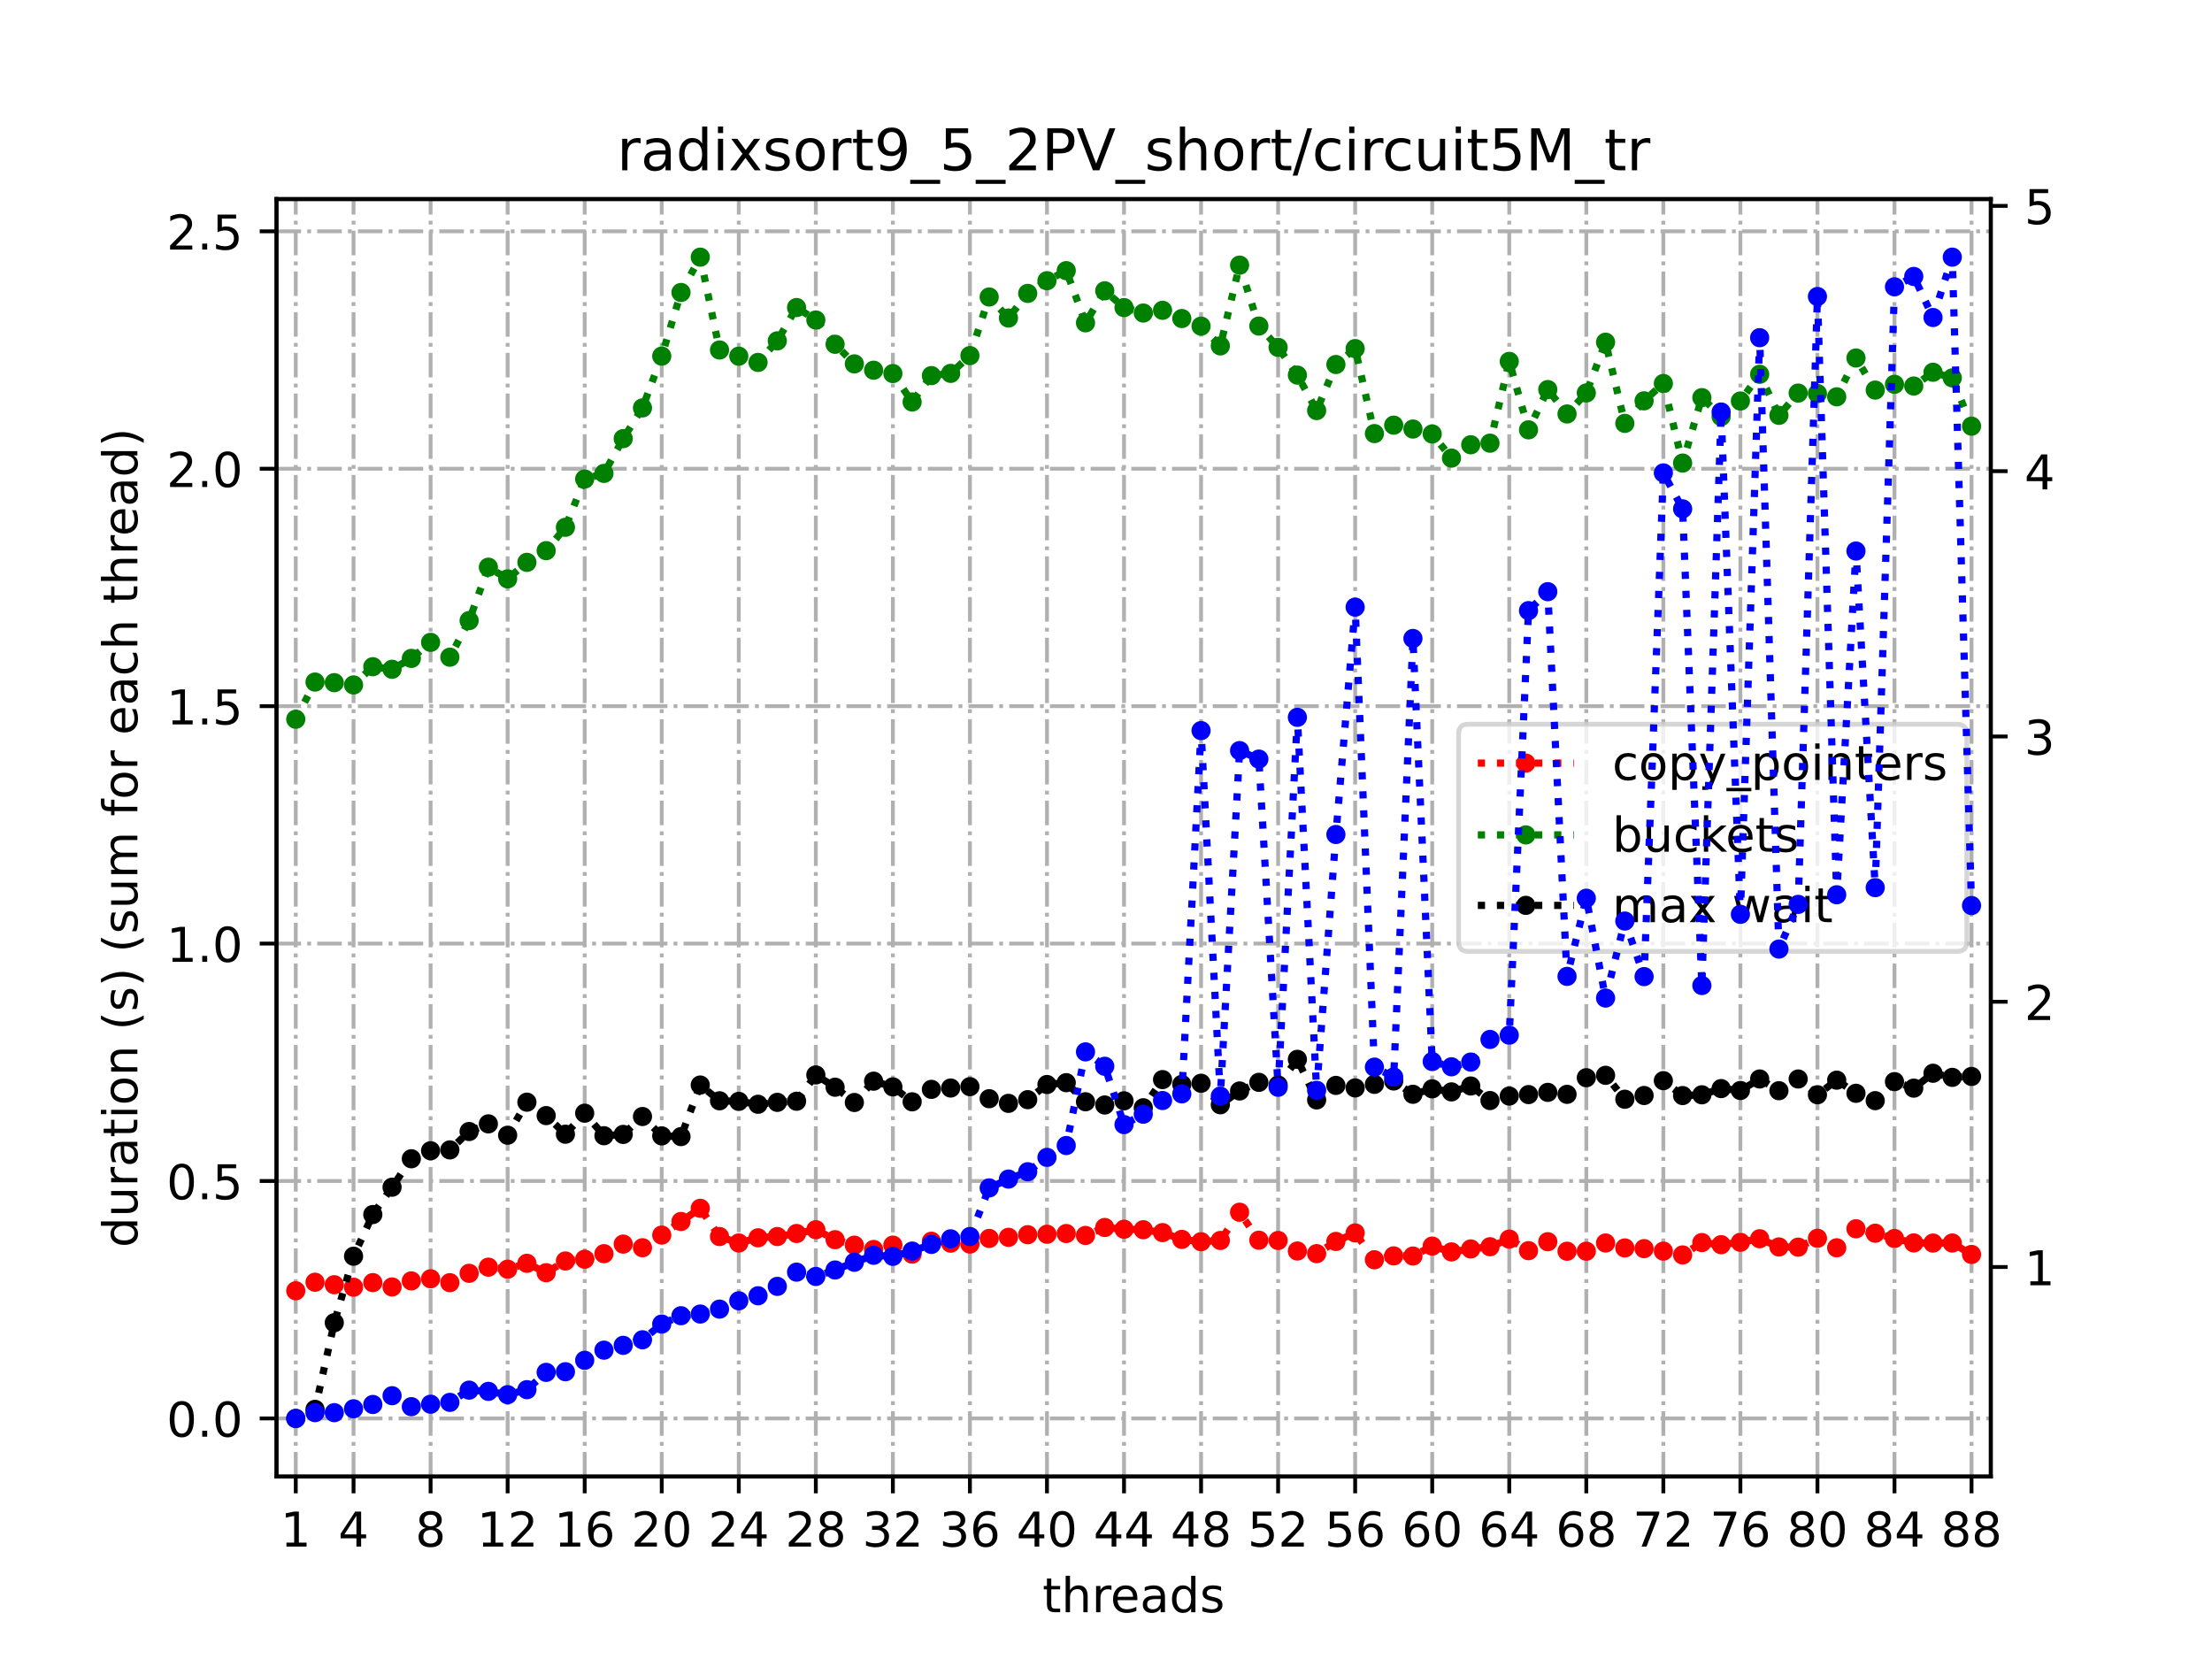 <?xml version="1.0" encoding="utf-8" standalone="no"?>
<!DOCTYPE svg PUBLIC "-//W3C//DTD SVG 1.1//EN"
  "http://www.w3.org/Graphics/SVG/1.1/DTD/svg11.dtd">
<!-- Created with matplotlib (https://matplotlib.org/) -->
<svg height="345.6pt" version="1.1" viewBox="0 0 460.8 345.6" width="460.8pt" xmlns="http://www.w3.org/2000/svg" xmlns:xlink="http://www.w3.org/1999/xlink">
 <defs>
  <style type="text/css">*{stroke-linecap:butt;stroke-linejoin:round;}</style>
 </defs>
 <g id="figure_1">
  <g id="patch_1">
   <path d="M 0 345.6 
L 460.8 345.6 
L 460.8 0 
L 0 0 
z
" style="fill:#ffffff;"/>
  </g>
  <g id="axes_1">
   <g id="patch_2">
    <path d="M 57.6 307.584 
L 414.72 307.584 
L 414.72 41.472 
L 57.6 41.472 
z
" style="fill:#ffffff;"/>
   </g>
   <g id="matplotlib.axis_1">
    <g id="xtick_1">
     <g id="line2d_1">
      <path clip-path="url(#p1e4eba66b5)" d="M 61.613 307.584 
L 61.613 41.472 
" style="fill:none;stroke:#b0b0b0;stroke-dasharray:5.12,1.28,0.8,1.28;stroke-dashoffset:0;stroke-width:0.8;"/>
     </g>
     <g id="line2d_2">
      <defs>
       <path d="M 0 0 
L 0 3.5 
" id="m662a26570d" style="stroke:#000000;stroke-width:0.8;"/>
      </defs>
      <g>
       <use style="stroke:#000000;stroke-width:0.8;" x="61.613" xlink:href="#m662a26570d" y="307.584"/>
      </g>
     </g>
     <g id="text_1">
      <!-- 1 -->
      <g transform="translate(58.431 322.182)scale(0.1 -0.1)">
       <defs>
        <path d="M 12.406 8.297 
L 28.516 8.297 
L 28.516 63.922 
L 10.984 60.406 
L 10.984 69.391 
L 28.422 72.906 
L 38.281 72.906 
L 38.281 8.297 
L 54.391 8.297 
L 54.391 0 
L 12.406 0 
z
" id="DejaVuSans-49"/>
       </defs>
       <use xlink:href="#DejaVuSans-49"/>
      </g>
     </g>
    </g>
    <g id="xtick_2">
     <g id="line2d_3">
      <path clip-path="url(#p1e4eba66b5)" d="M 73.65 307.584 
L 73.65 41.472 
" style="fill:none;stroke:#b0b0b0;stroke-dasharray:5.12,1.28,0.8,1.28;stroke-dashoffset:0;stroke-width:0.8;"/>
     </g>
     <g id="line2d_4">
      <g>
       <use style="stroke:#000000;stroke-width:0.8;" x="73.65" xlink:href="#m662a26570d" y="307.584"/>
      </g>
     </g>
     <g id="text_2">
      <!-- 4 -->
      <g transform="translate(70.469 322.182)scale(0.1 -0.1)">
       <defs>
        <path d="M 37.797 64.312 
L 12.891 25.391 
L 37.797 25.391 
z
M 35.203 72.906 
L 47.609 72.906 
L 47.609 25.391 
L 58.016 25.391 
L 58.016 17.188 
L 47.609 17.188 
L 47.609 0 
L 37.797 0 
L 37.797 17.188 
L 4.891 17.188 
L 4.891 26.703 
z
" id="DejaVuSans-52"/>
       </defs>
       <use xlink:href="#DejaVuSans-52"/>
      </g>
     </g>
    </g>
    <g id="xtick_3">
     <g id="line2d_5">
      <path clip-path="url(#p1e4eba66b5)" d="M 89.701 307.584 
L 89.701 41.472 
" style="fill:none;stroke:#b0b0b0;stroke-dasharray:5.12,1.28,0.8,1.28;stroke-dashoffset:0;stroke-width:0.8;"/>
     </g>
     <g id="line2d_6">
      <g>
       <use style="stroke:#000000;stroke-width:0.8;" x="89.701" xlink:href="#m662a26570d" y="307.584"/>
      </g>
     </g>
     <g id="text_3">
      <!-- 8 -->
      <g transform="translate(86.519 322.182)scale(0.1 -0.1)">
       <defs>
        <path d="M 31.781 34.625 
Q 24.75 34.625 20.719 30.859 
Q 16.703 27.094 16.703 20.516 
Q 16.703 13.922 20.719 10.156 
Q 24.75 6.391 31.781 6.391 
Q 38.812 6.391 42.859 10.172 
Q 46.922 13.969 46.922 20.516 
Q 46.922 27.094 42.891 30.859 
Q 38.875 34.625 31.781 34.625 
z
M 21.922 38.812 
Q 15.578 40.375 12.031 44.719 
Q 8.5 49.078 8.5 55.328 
Q 8.5 64.062 14.719 69.141 
Q 20.953 74.219 31.781 74.219 
Q 42.672 74.219 48.875 69.141 
Q 55.078 64.062 55.078 55.328 
Q 55.078 49.078 51.531 44.719 
Q 48 40.375 41.703 38.812 
Q 48.828 37.156 52.797 32.312 
Q 56.781 27.484 56.781 20.516 
Q 56.781 9.906 50.312 4.234 
Q 43.844 -1.422 31.781 -1.422 
Q 19.734 -1.422 13.25 4.234 
Q 6.781 9.906 6.781 20.516 
Q 6.781 27.484 10.781 32.312 
Q 14.797 37.156 21.922 38.812 
z
M 18.312 54.391 
Q 18.312 48.734 21.844 45.562 
Q 25.391 42.391 31.781 42.391 
Q 38.141 42.391 41.719 45.562 
Q 45.312 48.734 45.312 54.391 
Q 45.312 60.062 41.719 63.234 
Q 38.141 66.406 31.781 66.406 
Q 25.391 66.406 21.844 63.234 
Q 18.312 60.062 18.312 54.391 
z
" id="DejaVuSans-56"/>
       </defs>
       <use xlink:href="#DejaVuSans-56"/>
      </g>
     </g>
    </g>
    <g id="xtick_4">
     <g id="line2d_7">
      <path clip-path="url(#p1e4eba66b5)" d="M 105.751 307.584 
L 105.751 41.472 
" style="fill:none;stroke:#b0b0b0;stroke-dasharray:5.12,1.28,0.8,1.28;stroke-dashoffset:0;stroke-width:0.8;"/>
     </g>
     <g id="line2d_8">
      <g>
       <use style="stroke:#000000;stroke-width:0.8;" x="105.751" xlink:href="#m662a26570d" y="307.584"/>
      </g>
     </g>
     <g id="text_4">
      <!-- 12 -->
      <g transform="translate(99.389 322.182)scale(0.1 -0.1)">
       <defs>
        <path d="M 19.188 8.297 
L 53.609 8.297 
L 53.609 0 
L 7.328 0 
L 7.328 8.297 
Q 12.938 14.109 22.625 23.891 
Q 32.328 33.688 34.812 36.531 
Q 39.547 41.844 41.422 45.531 
Q 43.312 49.219 43.312 52.781 
Q 43.312 58.594 39.234 62.25 
Q 35.156 65.922 28.609 65.922 
Q 23.969 65.922 18.812 64.312 
Q 13.672 62.703 7.812 59.422 
L 7.812 69.391 
Q 13.766 71.781 18.938 73 
Q 24.125 74.219 28.422 74.219 
Q 39.75 74.219 46.484 68.547 
Q 53.219 62.891 53.219 53.422 
Q 53.219 48.922 51.531 44.891 
Q 49.859 40.875 45.406 35.406 
Q 44.188 33.984 37.641 27.219 
Q 31.109 20.453 19.188 8.297 
z
" id="DejaVuSans-50"/>
       </defs>
       <use xlink:href="#DejaVuSans-49"/>
       <use x="63.623" xlink:href="#DejaVuSans-50"/>
      </g>
     </g>
    </g>
    <g id="xtick_5">
     <g id="line2d_9">
      <path clip-path="url(#p1e4eba66b5)" d="M 121.801 307.584 
L 121.801 41.472 
" style="fill:none;stroke:#b0b0b0;stroke-dasharray:5.12,1.28,0.8,1.28;stroke-dashoffset:0;stroke-width:0.8;"/>
     </g>
     <g id="line2d_10">
      <g>
       <use style="stroke:#000000;stroke-width:0.8;" x="121.801" xlink:href="#m662a26570d" y="307.584"/>
      </g>
     </g>
     <g id="text_5">
      <!-- 16 -->
      <g transform="translate(115.439 322.182)scale(0.1 -0.1)">
       <defs>
        <path d="M 33.016 40.375 
Q 26.375 40.375 22.484 35.828 
Q 18.609 31.297 18.609 23.391 
Q 18.609 15.531 22.484 10.953 
Q 26.375 6.391 33.016 6.391 
Q 39.656 6.391 43.531 10.953 
Q 47.406 15.531 47.406 23.391 
Q 47.406 31.297 43.531 35.828 
Q 39.656 40.375 33.016 40.375 
z
M 52.594 71.297 
L 52.594 62.312 
Q 48.875 64.062 45.094 64.984 
Q 41.312 65.922 37.594 65.922 
Q 27.828 65.922 22.672 59.328 
Q 17.531 52.734 16.797 39.406 
Q 19.672 43.656 24.016 45.922 
Q 28.375 48.188 33.594 48.188 
Q 44.578 48.188 50.953 41.516 
Q 57.328 34.859 57.328 23.391 
Q 57.328 12.156 50.688 5.359 
Q 44.047 -1.422 33.016 -1.422 
Q 20.359 -1.422 13.672 8.266 
Q 6.984 17.969 6.984 36.375 
Q 6.984 53.656 15.188 63.938 
Q 23.391 74.219 37.203 74.219 
Q 40.922 74.219 44.703 73.484 
Q 48.484 72.75 52.594 71.297 
z
" id="DejaVuSans-54"/>
       </defs>
       <use xlink:href="#DejaVuSans-49"/>
       <use x="63.623" xlink:href="#DejaVuSans-54"/>
      </g>
     </g>
    </g>
    <g id="xtick_6">
     <g id="line2d_11">
      <path clip-path="url(#p1e4eba66b5)" d="M 137.852 307.584 
L 137.852 41.472 
" style="fill:none;stroke:#b0b0b0;stroke-dasharray:5.12,1.28,0.8,1.28;stroke-dashoffset:0;stroke-width:0.8;"/>
     </g>
     <g id="line2d_12">
      <g>
       <use style="stroke:#000000;stroke-width:0.8;" x="137.852" xlink:href="#m662a26570d" y="307.584"/>
      </g>
     </g>
     <g id="text_6">
      <!-- 20 -->
      <g transform="translate(131.489 322.182)scale(0.1 -0.1)">
       <defs>
        <path d="M 31.781 66.406 
Q 24.172 66.406 20.328 58.906 
Q 16.5 51.422 16.5 36.375 
Q 16.5 21.391 20.328 13.891 
Q 24.172 6.391 31.781 6.391 
Q 39.453 6.391 43.281 13.891 
Q 47.125 21.391 47.125 36.375 
Q 47.125 51.422 43.281 58.906 
Q 39.453 66.406 31.781 66.406 
z
M 31.781 74.219 
Q 44.047 74.219 50.516 64.516 
Q 56.984 54.828 56.984 36.375 
Q 56.984 17.969 50.516 8.266 
Q 44.047 -1.422 31.781 -1.422 
Q 19.531 -1.422 13.062 8.266 
Q 6.594 17.969 6.594 36.375 
Q 6.594 54.828 13.062 64.516 
Q 19.531 74.219 31.781 74.219 
z
" id="DejaVuSans-48"/>
       </defs>
       <use xlink:href="#DejaVuSans-50"/>
       <use x="63.623" xlink:href="#DejaVuSans-48"/>
      </g>
     </g>
    </g>
    <g id="xtick_7">
     <g id="line2d_13">
      <path clip-path="url(#p1e4eba66b5)" d="M 153.902 307.584 
L 153.902 41.472 
" style="fill:none;stroke:#b0b0b0;stroke-dasharray:5.12,1.28,0.8,1.28;stroke-dashoffset:0;stroke-width:0.8;"/>
     </g>
     <g id="line2d_14">
      <g>
       <use style="stroke:#000000;stroke-width:0.8;" x="153.902" xlink:href="#m662a26570d" y="307.584"/>
      </g>
     </g>
     <g id="text_7">
      <!-- 24 -->
      <g transform="translate(147.54 322.182)scale(0.1 -0.1)">
       <use xlink:href="#DejaVuSans-50"/>
       <use x="63.623" xlink:href="#DejaVuSans-52"/>
      </g>
     </g>
    </g>
    <g id="xtick_8">
     <g id="line2d_15">
      <path clip-path="url(#p1e4eba66b5)" d="M 169.952 307.584 
L 169.952 41.472 
" style="fill:none;stroke:#b0b0b0;stroke-dasharray:5.12,1.28,0.8,1.28;stroke-dashoffset:0;stroke-width:0.8;"/>
     </g>
     <g id="line2d_16">
      <g>
       <use style="stroke:#000000;stroke-width:0.8;" x="169.952" xlink:href="#m662a26570d" y="307.584"/>
      </g>
     </g>
     <g id="text_8">
      <!-- 28 -->
      <g transform="translate(163.59 322.182)scale(0.1 -0.1)">
       <use xlink:href="#DejaVuSans-50"/>
       <use x="63.623" xlink:href="#DejaVuSans-56"/>
      </g>
     </g>
    </g>
    <g id="xtick_9">
     <g id="line2d_17">
      <path clip-path="url(#p1e4eba66b5)" d="M 186.003 307.584 
L 186.003 41.472 
" style="fill:none;stroke:#b0b0b0;stroke-dasharray:5.12,1.28,0.8,1.28;stroke-dashoffset:0;stroke-width:0.8;"/>
     </g>
     <g id="line2d_18">
      <g>
       <use style="stroke:#000000;stroke-width:0.8;" x="186.003" xlink:href="#m662a26570d" y="307.584"/>
      </g>
     </g>
     <g id="text_9">
      <!-- 32 -->
      <g transform="translate(179.64 322.182)scale(0.1 -0.1)">
       <defs>
        <path d="M 40.578 39.312 
Q 47.656 37.797 51.625 33 
Q 55.609 28.219 55.609 21.188 
Q 55.609 10.406 48.188 4.484 
Q 40.766 -1.422 27.094 -1.422 
Q 22.516 -1.422 17.656 -0.516 
Q 12.797 0.391 7.625 2.203 
L 7.625 11.719 
Q 11.719 9.328 16.594 8.109 
Q 21.484 6.891 26.812 6.891 
Q 36.078 6.891 40.938 10.547 
Q 45.797 14.203 45.797 21.188 
Q 45.797 27.641 41.281 31.266 
Q 36.766 34.906 28.719 34.906 
L 20.219 34.906 
L 20.219 43.016 
L 29.109 43.016 
Q 36.375 43.016 40.234 45.922 
Q 44.094 48.828 44.094 54.297 
Q 44.094 59.906 40.109 62.906 
Q 36.141 65.922 28.719 65.922 
Q 24.656 65.922 20.016 65.031 
Q 15.375 64.156 9.812 62.312 
L 9.812 71.094 
Q 15.438 72.656 20.344 73.438 
Q 25.25 74.219 29.594 74.219 
Q 40.828 74.219 47.359 69.109 
Q 53.906 64.016 53.906 55.328 
Q 53.906 49.266 50.438 45.094 
Q 46.969 40.922 40.578 39.312 
z
" id="DejaVuSans-51"/>
       </defs>
       <use xlink:href="#DejaVuSans-51"/>
       <use x="63.623" xlink:href="#DejaVuSans-50"/>
      </g>
     </g>
    </g>
    <g id="xtick_10">
     <g id="line2d_19">
      <path clip-path="url(#p1e4eba66b5)" d="M 202.053 307.584 
L 202.053 41.472 
" style="fill:none;stroke:#b0b0b0;stroke-dasharray:5.12,1.28,0.8,1.28;stroke-dashoffset:0;stroke-width:0.8;"/>
     </g>
     <g id="line2d_20">
      <g>
       <use style="stroke:#000000;stroke-width:0.8;" x="202.053" xlink:href="#m662a26570d" y="307.584"/>
      </g>
     </g>
     <g id="text_10">
      <!-- 36 -->
      <g transform="translate(195.691 322.182)scale(0.1 -0.1)">
       <use xlink:href="#DejaVuSans-51"/>
       <use x="63.623" xlink:href="#DejaVuSans-54"/>
      </g>
     </g>
    </g>
    <g id="xtick_11">
     <g id="line2d_21">
      <path clip-path="url(#p1e4eba66b5)" d="M 218.103 307.584 
L 218.103 41.472 
" style="fill:none;stroke:#b0b0b0;stroke-dasharray:5.12,1.28,0.8,1.28;stroke-dashoffset:0;stroke-width:0.8;"/>
     </g>
     <g id="line2d_22">
      <g>
       <use style="stroke:#000000;stroke-width:0.8;" x="218.103" xlink:href="#m662a26570d" y="307.584"/>
      </g>
     </g>
     <g id="text_11">
      <!-- 40 -->
      <g transform="translate(211.741 322.182)scale(0.1 -0.1)">
       <use xlink:href="#DejaVuSans-52"/>
       <use x="63.623" xlink:href="#DejaVuSans-48"/>
      </g>
     </g>
    </g>
    <g id="xtick_12">
     <g id="line2d_23">
      <path clip-path="url(#p1e4eba66b5)" d="M 234.154 307.584 
L 234.154 41.472 
" style="fill:none;stroke:#b0b0b0;stroke-dasharray:5.12,1.28,0.8,1.28;stroke-dashoffset:0;stroke-width:0.8;"/>
     </g>
     <g id="line2d_24">
      <g>
       <use style="stroke:#000000;stroke-width:0.8;" x="234.154" xlink:href="#m662a26570d" y="307.584"/>
      </g>
     </g>
     <g id="text_12">
      <!-- 44 -->
      <g transform="translate(227.791 322.182)scale(0.1 -0.1)">
       <use xlink:href="#DejaVuSans-52"/>
       <use x="63.623" xlink:href="#DejaVuSans-52"/>
      </g>
     </g>
    </g>
    <g id="xtick_13">
     <g id="line2d_25">
      <path clip-path="url(#p1e4eba66b5)" d="M 250.204 307.584 
L 250.204 41.472 
" style="fill:none;stroke:#b0b0b0;stroke-dasharray:5.12,1.28,0.8,1.28;stroke-dashoffset:0;stroke-width:0.8;"/>
     </g>
     <g id="line2d_26">
      <g>
       <use style="stroke:#000000;stroke-width:0.8;" x="250.204" xlink:href="#m662a26570d" y="307.584"/>
      </g>
     </g>
     <g id="text_13">
      <!-- 48 -->
      <g transform="translate(243.842 322.182)scale(0.1 -0.1)">
       <use xlink:href="#DejaVuSans-52"/>
       <use x="63.623" xlink:href="#DejaVuSans-56"/>
      </g>
     </g>
    </g>
    <g id="xtick_14">
     <g id="line2d_27">
      <path clip-path="url(#p1e4eba66b5)" d="M 266.254 307.584 
L 266.254 41.472 
" style="fill:none;stroke:#b0b0b0;stroke-dasharray:5.12,1.28,0.8,1.28;stroke-dashoffset:0;stroke-width:0.8;"/>
     </g>
     <g id="line2d_28">
      <g>
       <use style="stroke:#000000;stroke-width:0.8;" x="266.254" xlink:href="#m662a26570d" y="307.584"/>
      </g>
     </g>
     <g id="text_14">
      <!-- 52 -->
      <g transform="translate(259.892 322.182)scale(0.1 -0.1)">
       <defs>
        <path d="M 10.797 72.906 
L 49.516 72.906 
L 49.516 64.594 
L 19.828 64.594 
L 19.828 46.734 
Q 21.969 47.469 24.109 47.828 
Q 26.266 48.188 28.422 48.188 
Q 40.625 48.188 47.75 41.5 
Q 54.891 34.812 54.891 23.391 
Q 54.891 11.625 47.562 5.094 
Q 40.234 -1.422 26.906 -1.422 
Q 22.312 -1.422 17.547 -0.641 
Q 12.797 0.141 7.719 1.703 
L 7.719 11.625 
Q 12.109 9.234 16.797 8.062 
Q 21.484 6.891 26.703 6.891 
Q 35.156 6.891 40.078 11.328 
Q 45.016 15.766 45.016 23.391 
Q 45.016 31 40.078 35.438 
Q 35.156 39.891 26.703 39.891 
Q 22.75 39.891 18.812 39.016 
Q 14.891 38.141 10.797 36.281 
z
" id="DejaVuSans-53"/>
       </defs>
       <use xlink:href="#DejaVuSans-53"/>
       <use x="63.623" xlink:href="#DejaVuSans-50"/>
      </g>
     </g>
    </g>
    <g id="xtick_15">
     <g id="line2d_29">
      <path clip-path="url(#p1e4eba66b5)" d="M 282.305 307.584 
L 282.305 41.472 
" style="fill:none;stroke:#b0b0b0;stroke-dasharray:5.12,1.28,0.8,1.28;stroke-dashoffset:0;stroke-width:0.8;"/>
     </g>
     <g id="line2d_30">
      <g>
       <use style="stroke:#000000;stroke-width:0.8;" x="282.305" xlink:href="#m662a26570d" y="307.584"/>
      </g>
     </g>
     <g id="text_15">
      <!-- 56 -->
      <g transform="translate(275.942 322.182)scale(0.1 -0.1)">
       <use xlink:href="#DejaVuSans-53"/>
       <use x="63.623" xlink:href="#DejaVuSans-54"/>
      </g>
     </g>
    </g>
    <g id="xtick_16">
     <g id="line2d_31">
      <path clip-path="url(#p1e4eba66b5)" d="M 298.355 307.584 
L 298.355 41.472 
" style="fill:none;stroke:#b0b0b0;stroke-dasharray:5.12,1.28,0.8,1.28;stroke-dashoffset:0;stroke-width:0.8;"/>
     </g>
     <g id="line2d_32">
      <g>
       <use style="stroke:#000000;stroke-width:0.8;" x="298.355" xlink:href="#m662a26570d" y="307.584"/>
      </g>
     </g>
     <g id="text_16">
      <!-- 60 -->
      <g transform="translate(291.993 322.182)scale(0.1 -0.1)">
       <use xlink:href="#DejaVuSans-54"/>
       <use x="63.623" xlink:href="#DejaVuSans-48"/>
      </g>
     </g>
    </g>
    <g id="xtick_17">
     <g id="line2d_33">
      <path clip-path="url(#p1e4eba66b5)" d="M 314.405 307.584 
L 314.405 41.472 
" style="fill:none;stroke:#b0b0b0;stroke-dasharray:5.12,1.28,0.8,1.28;stroke-dashoffset:0;stroke-width:0.8;"/>
     </g>
     <g id="line2d_34">
      <g>
       <use style="stroke:#000000;stroke-width:0.8;" x="314.405" xlink:href="#m662a26570d" y="307.584"/>
      </g>
     </g>
     <g id="text_17">
      <!-- 64 -->
      <g transform="translate(308.043 322.182)scale(0.1 -0.1)">
       <use xlink:href="#DejaVuSans-54"/>
       <use x="63.623" xlink:href="#DejaVuSans-52"/>
      </g>
     </g>
    </g>
    <g id="xtick_18">
     <g id="line2d_35">
      <path clip-path="url(#p1e4eba66b5)" d="M 330.456 307.584 
L 330.456 41.472 
" style="fill:none;stroke:#b0b0b0;stroke-dasharray:5.12,1.28,0.8,1.28;stroke-dashoffset:0;stroke-width:0.8;"/>
     </g>
     <g id="line2d_36">
      <g>
       <use style="stroke:#000000;stroke-width:0.8;" x="330.456" xlink:href="#m662a26570d" y="307.584"/>
      </g>
     </g>
     <g id="text_18">
      <!-- 68 -->
      <g transform="translate(324.093 322.182)scale(0.1 -0.1)">
       <use xlink:href="#DejaVuSans-54"/>
       <use x="63.623" xlink:href="#DejaVuSans-56"/>
      </g>
     </g>
    </g>
    <g id="xtick_19">
     <g id="line2d_37">
      <path clip-path="url(#p1e4eba66b5)" d="M 346.506 307.584 
L 346.506 41.472 
" style="fill:none;stroke:#b0b0b0;stroke-dasharray:5.12,1.28,0.8,1.28;stroke-dashoffset:0;stroke-width:0.8;"/>
     </g>
     <g id="line2d_38">
      <g>
       <use style="stroke:#000000;stroke-width:0.8;" x="346.506" xlink:href="#m662a26570d" y="307.584"/>
      </g>
     </g>
     <g id="text_19">
      <!-- 72 -->
      <g transform="translate(340.144 322.182)scale(0.1 -0.1)">
       <defs>
        <path d="M 8.203 72.906 
L 55.078 72.906 
L 55.078 68.703 
L 28.609 0 
L 18.312 0 
L 43.219 64.594 
L 8.203 64.594 
z
" id="DejaVuSans-55"/>
       </defs>
       <use xlink:href="#DejaVuSans-55"/>
       <use x="63.623" xlink:href="#DejaVuSans-50"/>
      </g>
     </g>
    </g>
    <g id="xtick_20">
     <g id="line2d_39">
      <path clip-path="url(#p1e4eba66b5)" d="M 362.556 307.584 
L 362.556 41.472 
" style="fill:none;stroke:#b0b0b0;stroke-dasharray:5.12,1.28,0.8,1.28;stroke-dashoffset:0;stroke-width:0.8;"/>
     </g>
     <g id="line2d_40">
      <g>
       <use style="stroke:#000000;stroke-width:0.8;" x="362.556" xlink:href="#m662a26570d" y="307.584"/>
      </g>
     </g>
     <g id="text_20">
      <!-- 76 -->
      <g transform="translate(356.194 322.182)scale(0.1 -0.1)">
       <use xlink:href="#DejaVuSans-55"/>
       <use x="63.623" xlink:href="#DejaVuSans-54"/>
      </g>
     </g>
    </g>
    <g id="xtick_21">
     <g id="line2d_41">
      <path clip-path="url(#p1e4eba66b5)" d="M 378.607 307.584 
L 378.607 41.472 
" style="fill:none;stroke:#b0b0b0;stroke-dasharray:5.12,1.28,0.8,1.28;stroke-dashoffset:0;stroke-width:0.8;"/>
     </g>
     <g id="line2d_42">
      <g>
       <use style="stroke:#000000;stroke-width:0.8;" x="378.607" xlink:href="#m662a26570d" y="307.584"/>
      </g>
     </g>
     <g id="text_21">
      <!-- 80 -->
      <g transform="translate(372.244 322.182)scale(0.1 -0.1)">
       <use xlink:href="#DejaVuSans-56"/>
       <use x="63.623" xlink:href="#DejaVuSans-48"/>
      </g>
     </g>
    </g>
    <g id="xtick_22">
     <g id="line2d_43">
      <path clip-path="url(#p1e4eba66b5)" d="M 394.657 307.584 
L 394.657 41.472 
" style="fill:none;stroke:#b0b0b0;stroke-dasharray:5.12,1.28,0.8,1.28;stroke-dashoffset:0;stroke-width:0.8;"/>
     </g>
     <g id="line2d_44">
      <g>
       <use style="stroke:#000000;stroke-width:0.8;" x="394.657" xlink:href="#m662a26570d" y="307.584"/>
      </g>
     </g>
     <g id="text_22">
      <!-- 84 -->
      <g transform="translate(388.295 322.182)scale(0.1 -0.1)">
       <use xlink:href="#DejaVuSans-56"/>
       <use x="63.623" xlink:href="#DejaVuSans-52"/>
      </g>
     </g>
    </g>
    <g id="xtick_23">
     <g id="line2d_45">
      <path clip-path="url(#p1e4eba66b5)" d="M 410.707 307.584 
L 410.707 41.472 
" style="fill:none;stroke:#b0b0b0;stroke-dasharray:5.12,1.28,0.8,1.28;stroke-dashoffset:0;stroke-width:0.8;"/>
     </g>
     <g id="line2d_46">
      <g>
       <use style="stroke:#000000;stroke-width:0.8;" x="410.707" xlink:href="#m662a26570d" y="307.584"/>
      </g>
     </g>
     <g id="text_23">
      <!-- 88 -->
      <g transform="translate(404.345 322.182)scale(0.1 -0.1)">
       <use xlink:href="#DejaVuSans-56"/>
       <use x="63.623" xlink:href="#DejaVuSans-56"/>
      </g>
     </g>
    </g>
    <g id="text_24">
     <!-- threads -->
     <g transform="translate(217.169 335.861)scale(0.1 -0.1)">
      <defs>
       <path d="M 18.312 70.219 
L 18.312 54.688 
L 36.812 54.688 
L 36.812 47.703 
L 18.312 47.703 
L 18.312 18.016 
Q 18.312 11.328 20.141 9.422 
Q 21.969 7.516 27.594 7.516 
L 36.812 7.516 
L 36.812 0 
L 27.594 0 
Q 17.188 0 13.234 3.875 
Q 9.281 7.766 9.281 18.016 
L 9.281 47.703 
L 2.688 47.703 
L 2.688 54.688 
L 9.281 54.688 
L 9.281 70.219 
z
" id="DejaVuSans-116"/>
       <path d="M 54.891 33.016 
L 54.891 0 
L 45.906 0 
L 45.906 32.719 
Q 45.906 40.484 42.875 44.328 
Q 39.844 48.188 33.797 48.188 
Q 26.516 48.188 22.312 43.547 
Q 18.109 38.922 18.109 30.906 
L 18.109 0 
L 9.078 0 
L 9.078 75.984 
L 18.109 75.984 
L 18.109 46.188 
Q 21.344 51.125 25.703 53.562 
Q 30.078 56 35.797 56 
Q 45.219 56 50.047 50.172 
Q 54.891 44.344 54.891 33.016 
z
" id="DejaVuSans-104"/>
       <path d="M 41.109 46.297 
Q 39.594 47.172 37.812 47.578 
Q 36.031 48 33.891 48 
Q 26.266 48 22.188 43.047 
Q 18.109 38.094 18.109 28.812 
L 18.109 0 
L 9.078 0 
L 9.078 54.688 
L 18.109 54.688 
L 18.109 46.188 
Q 20.953 51.172 25.484 53.578 
Q 30.031 56 36.531 56 
Q 37.453 56 38.578 55.875 
Q 39.703 55.766 41.062 55.516 
z
" id="DejaVuSans-114"/>
       <path d="M 56.203 29.594 
L 56.203 25.203 
L 14.891 25.203 
Q 15.484 15.922 20.484 11.062 
Q 25.484 6.203 34.422 6.203 
Q 39.594 6.203 44.453 7.469 
Q 49.312 8.734 54.109 11.281 
L 54.109 2.781 
Q 49.266 0.734 44.188 -0.344 
Q 39.109 -1.422 33.891 -1.422 
Q 20.797 -1.422 13.156 6.188 
Q 5.516 13.812 5.516 26.812 
Q 5.516 40.234 12.766 48.109 
Q 20.016 56 32.328 56 
Q 43.359 56 49.781 48.891 
Q 56.203 41.797 56.203 29.594 
z
M 47.219 32.234 
Q 47.125 39.594 43.094 43.984 
Q 39.062 48.391 32.422 48.391 
Q 24.906 48.391 20.391 44.141 
Q 15.875 39.891 15.188 32.172 
z
" id="DejaVuSans-101"/>
       <path d="M 34.281 27.484 
Q 23.391 27.484 19.188 25 
Q 14.984 22.516 14.984 16.5 
Q 14.984 11.719 18.141 8.906 
Q 21.297 6.109 26.703 6.109 
Q 34.188 6.109 38.703 11.406 
Q 43.219 16.703 43.219 25.484 
L 43.219 27.484 
z
M 52.203 31.203 
L 52.203 0 
L 43.219 0 
L 43.219 8.297 
Q 40.141 3.328 35.547 0.953 
Q 30.953 -1.422 24.312 -1.422 
Q 15.922 -1.422 10.953 3.297 
Q 6 8.016 6 15.922 
Q 6 25.141 12.172 29.828 
Q 18.359 34.516 30.609 34.516 
L 43.219 34.516 
L 43.219 35.406 
Q 43.219 41.609 39.141 45 
Q 35.062 48.391 27.688 48.391 
Q 23 48.391 18.547 47.266 
Q 14.109 46.141 10.016 43.891 
L 10.016 52.203 
Q 14.938 54.109 19.578 55.047 
Q 24.219 56 28.609 56 
Q 40.484 56 46.344 49.844 
Q 52.203 43.703 52.203 31.203 
z
" id="DejaVuSans-97"/>
       <path d="M 45.406 46.391 
L 45.406 75.984 
L 54.391 75.984 
L 54.391 0 
L 45.406 0 
L 45.406 8.203 
Q 42.578 3.328 38.25 0.953 
Q 33.938 -1.422 27.875 -1.422 
Q 17.969 -1.422 11.734 6.484 
Q 5.516 14.406 5.516 27.297 
Q 5.516 40.188 11.734 48.094 
Q 17.969 56 27.875 56 
Q 33.938 56 38.25 53.625 
Q 42.578 51.266 45.406 46.391 
z
M 14.797 27.297 
Q 14.797 17.391 18.875 11.75 
Q 22.953 6.109 30.078 6.109 
Q 37.203 6.109 41.297 11.75 
Q 45.406 17.391 45.406 27.297 
Q 45.406 37.203 41.297 42.844 
Q 37.203 48.484 30.078 48.484 
Q 22.953 48.484 18.875 42.844 
Q 14.797 37.203 14.797 27.297 
z
" id="DejaVuSans-100"/>
       <path d="M 44.281 53.078 
L 44.281 44.578 
Q 40.484 46.531 36.375 47.5 
Q 32.281 48.484 27.875 48.484 
Q 21.188 48.484 17.844 46.438 
Q 14.5 44.391 14.5 40.281 
Q 14.5 37.156 16.891 35.375 
Q 19.281 33.594 26.516 31.984 
L 29.594 31.297 
Q 39.156 29.25 43.188 25.516 
Q 47.219 21.781 47.219 15.094 
Q 47.219 7.469 41.188 3.016 
Q 35.156 -1.422 24.609 -1.422 
Q 20.219 -1.422 15.453 -0.562 
Q 10.688 0.297 5.422 2 
L 5.422 11.281 
Q 10.406 8.688 15.234 7.391 
Q 20.062 6.109 24.812 6.109 
Q 31.156 6.109 34.562 8.281 
Q 37.984 10.453 37.984 14.406 
Q 37.984 18.062 35.516 20.016 
Q 33.062 21.969 24.703 23.781 
L 21.578 24.516 
Q 13.234 26.266 9.516 29.906 
Q 5.812 33.547 5.812 39.891 
Q 5.812 47.609 11.281 51.797 
Q 16.75 56 26.812 56 
Q 31.781 56 36.172 55.266 
Q 40.578 54.547 44.281 53.078 
z
" id="DejaVuSans-115"/>
      </defs>
      <use xlink:href="#DejaVuSans-116"/>
      <use x="39.209" xlink:href="#DejaVuSans-104"/>
      <use x="102.588" xlink:href="#DejaVuSans-114"/>
      <use x="141.451" xlink:href="#DejaVuSans-101"/>
      <use x="202.975" xlink:href="#DejaVuSans-97"/>
      <use x="264.254" xlink:href="#DejaVuSans-100"/>
      <use x="327.73" xlink:href="#DejaVuSans-115"/>
     </g>
    </g>
   </g>
   <g id="matplotlib.axis_2">
    <g id="ytick_1">
     <g id="line2d_47">
      <path clip-path="url(#p1e4eba66b5)" d="M 57.6 295.488 
L 414.72 295.488 
" style="fill:none;stroke:#b0b0b0;stroke-dasharray:5.12,1.28,0.8,1.28;stroke-dashoffset:0;stroke-width:0.8;"/>
     </g>
     <g id="line2d_48">
      <defs>
       <path d="M 0 0 
L -3.5 0 
" id="m0ad0cb1a4a" style="stroke:#000000;stroke-width:0.8;"/>
      </defs>
      <g>
       <use style="stroke:#000000;stroke-width:0.8;" x="57.6" xlink:href="#m0ad0cb1a4a" y="295.488"/>
      </g>
     </g>
     <g id="text_25">
      <!-- 0.0 -->
      <g transform="translate(34.697 299.287)scale(0.1 -0.1)">
       <defs>
        <path d="M 10.688 12.406 
L 21 12.406 
L 21 0 
L 10.688 0 
z
" id="DejaVuSans-46"/>
       </defs>
       <use xlink:href="#DejaVuSans-48"/>
       <use x="63.623" xlink:href="#DejaVuSans-46"/>
       <use x="95.41" xlink:href="#DejaVuSans-48"/>
      </g>
     </g>
    </g>
    <g id="ytick_2">
     <g id="line2d_49">
      <path clip-path="url(#p1e4eba66b5)" d="M 57.6 246.029 
L 414.72 246.029 
" style="fill:none;stroke:#b0b0b0;stroke-dasharray:5.12,1.28,0.8,1.28;stroke-dashoffset:0;stroke-width:0.8;"/>
     </g>
     <g id="line2d_50">
      <g>
       <use style="stroke:#000000;stroke-width:0.8;" x="57.6" xlink:href="#m0ad0cb1a4a" y="246.029"/>
      </g>
     </g>
     <g id="text_26">
      <!-- 0.5 -->
      <g transform="translate(34.697 249.828)scale(0.1 -0.1)">
       <use xlink:href="#DejaVuSans-48"/>
       <use x="63.623" xlink:href="#DejaVuSans-46"/>
       <use x="95.41" xlink:href="#DejaVuSans-53"/>
      </g>
     </g>
    </g>
    <g id="ytick_3">
     <g id="line2d_51">
      <path clip-path="url(#p1e4eba66b5)" d="M 57.6 196.569 
L 414.72 196.569 
" style="fill:none;stroke:#b0b0b0;stroke-dasharray:5.12,1.28,0.8,1.28;stroke-dashoffset:0;stroke-width:0.8;"/>
     </g>
     <g id="line2d_52">
      <g>
       <use style="stroke:#000000;stroke-width:0.8;" x="57.6" xlink:href="#m0ad0cb1a4a" y="196.569"/>
      </g>
     </g>
     <g id="text_27">
      <!-- 1.0 -->
      <g transform="translate(34.697 200.369)scale(0.1 -0.1)">
       <use xlink:href="#DejaVuSans-49"/>
       <use x="63.623" xlink:href="#DejaVuSans-46"/>
       <use x="95.41" xlink:href="#DejaVuSans-48"/>
      </g>
     </g>
    </g>
    <g id="ytick_4">
     <g id="line2d_53">
      <path clip-path="url(#p1e4eba66b5)" d="M 57.6 147.11 
L 414.72 147.11 
" style="fill:none;stroke:#b0b0b0;stroke-dasharray:5.12,1.28,0.8,1.28;stroke-dashoffset:0;stroke-width:0.8;"/>
     </g>
     <g id="line2d_54">
      <g>
       <use style="stroke:#000000;stroke-width:0.8;" x="57.6" xlink:href="#m0ad0cb1a4a" y="147.11"/>
      </g>
     </g>
     <g id="text_28">
      <!-- 1.5 -->
      <g transform="translate(34.697 150.909)scale(0.1 -0.1)">
       <use xlink:href="#DejaVuSans-49"/>
       <use x="63.623" xlink:href="#DejaVuSans-46"/>
       <use x="95.41" xlink:href="#DejaVuSans-53"/>
      </g>
     </g>
    </g>
    <g id="ytick_5">
     <g id="line2d_55">
      <path clip-path="url(#p1e4eba66b5)" d="M 57.6 97.651 
L 414.72 97.651 
" style="fill:none;stroke:#b0b0b0;stroke-dasharray:5.12,1.28,0.8,1.28;stroke-dashoffset:0;stroke-width:0.8;"/>
     </g>
     <g id="line2d_56">
      <g>
       <use style="stroke:#000000;stroke-width:0.8;" x="57.6" xlink:href="#m0ad0cb1a4a" y="97.651"/>
      </g>
     </g>
     <g id="text_29">
      <!-- 2.0 -->
      <g transform="translate(34.697 101.45)scale(0.1 -0.1)">
       <use xlink:href="#DejaVuSans-50"/>
       <use x="63.623" xlink:href="#DejaVuSans-46"/>
       <use x="95.41" xlink:href="#DejaVuSans-48"/>
      </g>
     </g>
    </g>
    <g id="ytick_6">
     <g id="line2d_57">
      <path clip-path="url(#p1e4eba66b5)" d="M 57.6 48.191 
L 414.72 48.191 
" style="fill:none;stroke:#b0b0b0;stroke-dasharray:5.12,1.28,0.8,1.28;stroke-dashoffset:0;stroke-width:0.8;"/>
     </g>
     <g id="line2d_58">
      <g>
       <use style="stroke:#000000;stroke-width:0.8;" x="57.6" xlink:href="#m0ad0cb1a4a" y="48.191"/>
      </g>
     </g>
     <g id="text_30">
      <!-- 2.5 -->
      <g transform="translate(34.697 51.99)scale(0.1 -0.1)">
       <use xlink:href="#DejaVuSans-50"/>
       <use x="63.623" xlink:href="#DejaVuSans-46"/>
       <use x="95.41" xlink:href="#DejaVuSans-53"/>
      </g>
     </g>
    </g>
    <g id="text_31">
     <!-- duration (s) (sum for each thread) -->
     <g transform="translate(28.617 259.885)rotate(-90)scale(0.1 -0.1)">
      <defs>
       <path d="M 8.5 21.578 
L 8.5 54.688 
L 17.484 54.688 
L 17.484 21.922 
Q 17.484 14.156 20.5 10.266 
Q 23.531 6.391 29.594 6.391 
Q 36.859 6.391 41.078 11.031 
Q 45.312 15.672 45.312 23.688 
L 45.312 54.688 
L 54.297 54.688 
L 54.297 0 
L 45.312 0 
L 45.312 8.406 
Q 42.047 3.422 37.719 1 
Q 33.406 -1.422 27.688 -1.422 
Q 18.266 -1.422 13.375 4.438 
Q 8.5 10.297 8.5 21.578 
z
M 31.109 56 
z
" id="DejaVuSans-117"/>
       <path d="M 9.422 54.688 
L 18.406 54.688 
L 18.406 0 
L 9.422 0 
z
M 9.422 75.984 
L 18.406 75.984 
L 18.406 64.594 
L 9.422 64.594 
z
" id="DejaVuSans-105"/>
       <path d="M 30.609 48.391 
Q 23.391 48.391 19.188 42.75 
Q 14.984 37.109 14.984 27.297 
Q 14.984 17.484 19.156 11.844 
Q 23.344 6.203 30.609 6.203 
Q 37.797 6.203 41.984 11.859 
Q 46.188 17.531 46.188 27.297 
Q 46.188 37.016 41.984 42.703 
Q 37.797 48.391 30.609 48.391 
z
M 30.609 56 
Q 42.328 56 49.016 48.375 
Q 55.719 40.766 55.719 27.297 
Q 55.719 13.875 49.016 6.219 
Q 42.328 -1.422 30.609 -1.422 
Q 18.844 -1.422 12.172 6.219 
Q 5.516 13.875 5.516 27.297 
Q 5.516 40.766 12.172 48.375 
Q 18.844 56 30.609 56 
z
" id="DejaVuSans-111"/>
       <path d="M 54.891 33.016 
L 54.891 0 
L 45.906 0 
L 45.906 32.719 
Q 45.906 40.484 42.875 44.328 
Q 39.844 48.188 33.797 48.188 
Q 26.516 48.188 22.312 43.547 
Q 18.109 38.922 18.109 30.906 
L 18.109 0 
L 9.078 0 
L 9.078 54.688 
L 18.109 54.688 
L 18.109 46.188 
Q 21.344 51.125 25.703 53.562 
Q 30.078 56 35.797 56 
Q 45.219 56 50.047 50.172 
Q 54.891 44.344 54.891 33.016 
z
" id="DejaVuSans-110"/>
       <path id="DejaVuSans-32"/>
       <path d="M 31 75.875 
Q 24.469 64.656 21.281 53.656 
Q 18.109 42.672 18.109 31.391 
Q 18.109 20.125 21.312 9.062 
Q 24.516 -2 31 -13.188 
L 23.188 -13.188 
Q 15.875 -1.703 12.234 9.375 
Q 8.594 20.453 8.594 31.391 
Q 8.594 42.281 12.203 53.312 
Q 15.828 64.359 23.188 75.875 
z
" id="DejaVuSans-40"/>
       <path d="M 8.016 75.875 
L 15.828 75.875 
Q 23.141 64.359 26.781 53.312 
Q 30.422 42.281 30.422 31.391 
Q 30.422 20.453 26.781 9.375 
Q 23.141 -1.703 15.828 -13.188 
L 8.016 -13.188 
Q 14.5 -2 17.703 9.062 
Q 20.906 20.125 20.906 31.391 
Q 20.906 42.672 17.703 53.656 
Q 14.5 64.656 8.016 75.875 
z
" id="DejaVuSans-41"/>
       <path d="M 52 44.188 
Q 55.375 50.25 60.062 53.125 
Q 64.75 56 71.094 56 
Q 79.641 56 84.281 50.016 
Q 88.922 44.047 88.922 33.016 
L 88.922 0 
L 79.891 0 
L 79.891 32.719 
Q 79.891 40.578 77.094 44.375 
Q 74.312 48.188 68.609 48.188 
Q 61.625 48.188 57.562 43.547 
Q 53.516 38.922 53.516 30.906 
L 53.516 0 
L 44.484 0 
L 44.484 32.719 
Q 44.484 40.625 41.703 44.406 
Q 38.922 48.188 33.109 48.188 
Q 26.219 48.188 22.156 43.531 
Q 18.109 38.875 18.109 30.906 
L 18.109 0 
L 9.078 0 
L 9.078 54.688 
L 18.109 54.688 
L 18.109 46.188 
Q 21.188 51.219 25.484 53.609 
Q 29.781 56 35.688 56 
Q 41.656 56 45.828 52.969 
Q 50 49.953 52 44.188 
z
" id="DejaVuSans-109"/>
       <path d="M 37.109 75.984 
L 37.109 68.5 
L 28.516 68.5 
Q 23.688 68.5 21.797 66.547 
Q 19.922 64.594 19.922 59.516 
L 19.922 54.688 
L 34.719 54.688 
L 34.719 47.703 
L 19.922 47.703 
L 19.922 0 
L 10.891 0 
L 10.891 47.703 
L 2.297 47.703 
L 2.297 54.688 
L 10.891 54.688 
L 10.891 58.5 
Q 10.891 67.625 15.141 71.797 
Q 19.391 75.984 28.609 75.984 
z
" id="DejaVuSans-102"/>
       <path d="M 48.781 52.594 
L 48.781 44.188 
Q 44.969 46.297 41.141 47.344 
Q 37.312 48.391 33.406 48.391 
Q 24.656 48.391 19.812 42.844 
Q 14.984 37.312 14.984 27.297 
Q 14.984 17.281 19.812 11.734 
Q 24.656 6.203 33.406 6.203 
Q 37.312 6.203 41.141 7.25 
Q 44.969 8.297 48.781 10.406 
L 48.781 2.094 
Q 45.016 0.344 40.984 -0.531 
Q 36.969 -1.422 32.422 -1.422 
Q 20.062 -1.422 12.781 6.344 
Q 5.516 14.109 5.516 27.297 
Q 5.516 40.672 12.859 48.328 
Q 20.219 56 33.016 56 
Q 37.156 56 41.109 55.141 
Q 45.062 54.297 48.781 52.594 
z
" id="DejaVuSans-99"/>
      </defs>
      <use xlink:href="#DejaVuSans-100"/>
      <use x="63.477" xlink:href="#DejaVuSans-117"/>
      <use x="126.855" xlink:href="#DejaVuSans-114"/>
      <use x="167.969" xlink:href="#DejaVuSans-97"/>
      <use x="229.248" xlink:href="#DejaVuSans-116"/>
      <use x="268.457" xlink:href="#DejaVuSans-105"/>
      <use x="296.24" xlink:href="#DejaVuSans-111"/>
      <use x="357.422" xlink:href="#DejaVuSans-110"/>
      <use x="420.801" xlink:href="#DejaVuSans-32"/>
      <use x="452.588" xlink:href="#DejaVuSans-40"/>
      <use x="491.602" xlink:href="#DejaVuSans-115"/>
      <use x="543.701" xlink:href="#DejaVuSans-41"/>
      <use x="582.715" xlink:href="#DejaVuSans-32"/>
      <use x="614.502" xlink:href="#DejaVuSans-40"/>
      <use x="653.516" xlink:href="#DejaVuSans-115"/>
      <use x="705.615" xlink:href="#DejaVuSans-117"/>
      <use x="768.994" xlink:href="#DejaVuSans-109"/>
      <use x="866.406" xlink:href="#DejaVuSans-32"/>
      <use x="898.193" xlink:href="#DejaVuSans-102"/>
      <use x="933.398" xlink:href="#DejaVuSans-111"/>
      <use x="994.58" xlink:href="#DejaVuSans-114"/>
      <use x="1035.693" xlink:href="#DejaVuSans-32"/>
      <use x="1067.48" xlink:href="#DejaVuSans-101"/>
      <use x="1129.004" xlink:href="#DejaVuSans-97"/>
      <use x="1190.283" xlink:href="#DejaVuSans-99"/>
      <use x="1245.264" xlink:href="#DejaVuSans-104"/>
      <use x="1308.643" xlink:href="#DejaVuSans-32"/>
      <use x="1340.43" xlink:href="#DejaVuSans-116"/>
      <use x="1379.639" xlink:href="#DejaVuSans-104"/>
      <use x="1443.018" xlink:href="#DejaVuSans-114"/>
      <use x="1481.881" xlink:href="#DejaVuSans-101"/>
      <use x="1543.404" xlink:href="#DejaVuSans-97"/>
      <use x="1604.684" xlink:href="#DejaVuSans-100"/>
      <use x="1668.16" xlink:href="#DejaVuSans-41"/>
     </g>
    </g>
   </g>
   <g id="line2d_59">
    <path clip-path="url(#p1e4eba66b5)" d="M 61.613 268.894 
L 65.625 267.111 
L 69.638 267.631 
L 73.65 268.147 
L 77.663 267.192 
L 81.676 268.098 
L 85.688 266.836 
L 89.701 266.395 
L 93.713 267.204 
L 97.726 265.254 
L 101.738 263.973 
L 105.751 264.395 
L 109.764 263.17 
L 113.776 265.131 
L 117.789 262.683 
L 121.801 262.32 
L 125.814 261.163 
L 129.827 259.167 
L 133.839 259.928 
L 137.852 257.291 
L 141.864 254.455 
L 145.877 251.712 
L 149.889 257.596 
L 153.902 258.938 
L 157.915 257.856 
L 161.927 257.594 
L 165.94 256.959 
L 169.952 256.168 
L 173.965 258.248 
L 177.978 259.394 
L 181.99 260.289 
L 186.003 259.383 
L 190.015 261.252 
L 194.028 258.574 
L 198.04 258.972 
L 202.053 259.159 
L 206.066 257.988 
L 210.078 257.759 
L 214.091 257.213 
L 218.103 257.118 
L 222.116 256.968 
L 226.129 257.368 
L 230.141 255.712 
L 234.154 256.07 
L 238.166 256.172 
L 242.179 256.774 
L 246.191 258.186 
L 250.204 258.668 
L 254.217 258.413 
L 258.229 252.525 
L 262.242 258.36 
L 266.254 258.412 
L 270.267 260.609 
L 274.28 261.155 
L 278.292 258.615 
L 282.305 256.838 
L 286.317 262.434 
L 290.33 261.626 
L 294.342 261.653 
L 298.355 259.582 
L 302.368 260.795 
L 306.38 260.179 
L 310.393 259.718 
L 314.405 258.127 
L 318.418 260.539 
L 322.431 258.67 
L 326.443 260.654 
L 330.456 260.65 
L 334.468 258.937 
L 338.481 259.969 
L 342.493 260.112 
L 346.506 260.633 
L 350.519 261.429 
L 354.531 258.848 
L 358.544 259.292 
L 362.556 258.791 
L 366.569 258.052 
L 370.582 259.763 
L 374.594 259.803 
L 378.607 257.955 
L 382.619 259.938 
L 386.632 255.976 
L 390.644 256.904 
L 394.657 258.003 
L 398.67 258.925 
L 402.682 258.952 
L 406.695 258.942 
L 410.707 261.322 
" style="fill:none;stroke:#ff0000;stroke-dasharray:1.5,2.475;stroke-dashoffset:0;stroke-width:1.5;"/>
    <defs>
     <path d="M 0 1.5 
C 0.398 1.5 0.779 1.342 1.061 1.061 
C 1.342 0.779 1.5 0.398 1.5 0 
C 1.5 -0.398 1.342 -0.779 1.061 -1.061 
C 0.779 -1.342 0.398 -1.5 0 -1.5 
C -0.398 -1.5 -0.779 -1.342 -1.061 -1.061 
C -1.342 -0.779 -1.5 -0.398 -1.5 0 
C -1.5 0.398 -1.342 0.779 -1.061 1.061 
C -0.779 1.342 -0.398 1.5 0 1.5 
z
" id="m78aa0d33fd" style="stroke:#ff0000;"/>
    </defs>
    <g clip-path="url(#p1e4eba66b5)">
     <use style="fill:#ff0000;stroke:#ff0000;" x="61.613" xlink:href="#m78aa0d33fd" y="268.894"/>
     <use style="fill:#ff0000;stroke:#ff0000;" x="65.625" xlink:href="#m78aa0d33fd" y="267.111"/>
     <use style="fill:#ff0000;stroke:#ff0000;" x="69.638" xlink:href="#m78aa0d33fd" y="267.631"/>
     <use style="fill:#ff0000;stroke:#ff0000;" x="73.65" xlink:href="#m78aa0d33fd" y="268.147"/>
     <use style="fill:#ff0000;stroke:#ff0000;" x="77.663" xlink:href="#m78aa0d33fd" y="267.192"/>
     <use style="fill:#ff0000;stroke:#ff0000;" x="81.676" xlink:href="#m78aa0d33fd" y="268.098"/>
     <use style="fill:#ff0000;stroke:#ff0000;" x="85.688" xlink:href="#m78aa0d33fd" y="266.836"/>
     <use style="fill:#ff0000;stroke:#ff0000;" x="89.701" xlink:href="#m78aa0d33fd" y="266.395"/>
     <use style="fill:#ff0000;stroke:#ff0000;" x="93.713" xlink:href="#m78aa0d33fd" y="267.204"/>
     <use style="fill:#ff0000;stroke:#ff0000;" x="97.726" xlink:href="#m78aa0d33fd" y="265.254"/>
     <use style="fill:#ff0000;stroke:#ff0000;" x="101.738" xlink:href="#m78aa0d33fd" y="263.973"/>
     <use style="fill:#ff0000;stroke:#ff0000;" x="105.751" xlink:href="#m78aa0d33fd" y="264.395"/>
     <use style="fill:#ff0000;stroke:#ff0000;" x="109.764" xlink:href="#m78aa0d33fd" y="263.17"/>
     <use style="fill:#ff0000;stroke:#ff0000;" x="113.776" xlink:href="#m78aa0d33fd" y="265.131"/>
     <use style="fill:#ff0000;stroke:#ff0000;" x="117.789" xlink:href="#m78aa0d33fd" y="262.683"/>
     <use style="fill:#ff0000;stroke:#ff0000;" x="121.801" xlink:href="#m78aa0d33fd" y="262.32"/>
     <use style="fill:#ff0000;stroke:#ff0000;" x="125.814" xlink:href="#m78aa0d33fd" y="261.163"/>
     <use style="fill:#ff0000;stroke:#ff0000;" x="129.827" xlink:href="#m78aa0d33fd" y="259.167"/>
     <use style="fill:#ff0000;stroke:#ff0000;" x="133.839" xlink:href="#m78aa0d33fd" y="259.928"/>
     <use style="fill:#ff0000;stroke:#ff0000;" x="137.852" xlink:href="#m78aa0d33fd" y="257.291"/>
     <use style="fill:#ff0000;stroke:#ff0000;" x="141.864" xlink:href="#m78aa0d33fd" y="254.455"/>
     <use style="fill:#ff0000;stroke:#ff0000;" x="145.877" xlink:href="#m78aa0d33fd" y="251.712"/>
     <use style="fill:#ff0000;stroke:#ff0000;" x="149.889" xlink:href="#m78aa0d33fd" y="257.596"/>
     <use style="fill:#ff0000;stroke:#ff0000;" x="153.902" xlink:href="#m78aa0d33fd" y="258.938"/>
     <use style="fill:#ff0000;stroke:#ff0000;" x="157.915" xlink:href="#m78aa0d33fd" y="257.856"/>
     <use style="fill:#ff0000;stroke:#ff0000;" x="161.927" xlink:href="#m78aa0d33fd" y="257.594"/>
     <use style="fill:#ff0000;stroke:#ff0000;" x="165.94" xlink:href="#m78aa0d33fd" y="256.959"/>
     <use style="fill:#ff0000;stroke:#ff0000;" x="169.952" xlink:href="#m78aa0d33fd" y="256.168"/>
     <use style="fill:#ff0000;stroke:#ff0000;" x="173.965" xlink:href="#m78aa0d33fd" y="258.248"/>
     <use style="fill:#ff0000;stroke:#ff0000;" x="177.978" xlink:href="#m78aa0d33fd" y="259.394"/>
     <use style="fill:#ff0000;stroke:#ff0000;" x="181.99" xlink:href="#m78aa0d33fd" y="260.289"/>
     <use style="fill:#ff0000;stroke:#ff0000;" x="186.003" xlink:href="#m78aa0d33fd" y="259.383"/>
     <use style="fill:#ff0000;stroke:#ff0000;" x="190.015" xlink:href="#m78aa0d33fd" y="261.252"/>
     <use style="fill:#ff0000;stroke:#ff0000;" x="194.028" xlink:href="#m78aa0d33fd" y="258.574"/>
     <use style="fill:#ff0000;stroke:#ff0000;" x="198.04" xlink:href="#m78aa0d33fd" y="258.972"/>
     <use style="fill:#ff0000;stroke:#ff0000;" x="202.053" xlink:href="#m78aa0d33fd" y="259.159"/>
     <use style="fill:#ff0000;stroke:#ff0000;" x="206.066" xlink:href="#m78aa0d33fd" y="257.988"/>
     <use style="fill:#ff0000;stroke:#ff0000;" x="210.078" xlink:href="#m78aa0d33fd" y="257.759"/>
     <use style="fill:#ff0000;stroke:#ff0000;" x="214.091" xlink:href="#m78aa0d33fd" y="257.213"/>
     <use style="fill:#ff0000;stroke:#ff0000;" x="218.103" xlink:href="#m78aa0d33fd" y="257.118"/>
     <use style="fill:#ff0000;stroke:#ff0000;" x="222.116" xlink:href="#m78aa0d33fd" y="256.968"/>
     <use style="fill:#ff0000;stroke:#ff0000;" x="226.129" xlink:href="#m78aa0d33fd" y="257.368"/>
     <use style="fill:#ff0000;stroke:#ff0000;" x="230.141" xlink:href="#m78aa0d33fd" y="255.712"/>
     <use style="fill:#ff0000;stroke:#ff0000;" x="234.154" xlink:href="#m78aa0d33fd" y="256.07"/>
     <use style="fill:#ff0000;stroke:#ff0000;" x="238.166" xlink:href="#m78aa0d33fd" y="256.172"/>
     <use style="fill:#ff0000;stroke:#ff0000;" x="242.179" xlink:href="#m78aa0d33fd" y="256.774"/>
     <use style="fill:#ff0000;stroke:#ff0000;" x="246.191" xlink:href="#m78aa0d33fd" y="258.186"/>
     <use style="fill:#ff0000;stroke:#ff0000;" x="250.204" xlink:href="#m78aa0d33fd" y="258.668"/>
     <use style="fill:#ff0000;stroke:#ff0000;" x="254.217" xlink:href="#m78aa0d33fd" y="258.413"/>
     <use style="fill:#ff0000;stroke:#ff0000;" x="258.229" xlink:href="#m78aa0d33fd" y="252.525"/>
     <use style="fill:#ff0000;stroke:#ff0000;" x="262.242" xlink:href="#m78aa0d33fd" y="258.36"/>
     <use style="fill:#ff0000;stroke:#ff0000;" x="266.254" xlink:href="#m78aa0d33fd" y="258.412"/>
     <use style="fill:#ff0000;stroke:#ff0000;" x="270.267" xlink:href="#m78aa0d33fd" y="260.609"/>
     <use style="fill:#ff0000;stroke:#ff0000;" x="274.28" xlink:href="#m78aa0d33fd" y="261.155"/>
     <use style="fill:#ff0000;stroke:#ff0000;" x="278.292" xlink:href="#m78aa0d33fd" y="258.615"/>
     <use style="fill:#ff0000;stroke:#ff0000;" x="282.305" xlink:href="#m78aa0d33fd" y="256.838"/>
     <use style="fill:#ff0000;stroke:#ff0000;" x="286.317" xlink:href="#m78aa0d33fd" y="262.434"/>
     <use style="fill:#ff0000;stroke:#ff0000;" x="290.33" xlink:href="#m78aa0d33fd" y="261.626"/>
     <use style="fill:#ff0000;stroke:#ff0000;" x="294.342" xlink:href="#m78aa0d33fd" y="261.653"/>
     <use style="fill:#ff0000;stroke:#ff0000;" x="298.355" xlink:href="#m78aa0d33fd" y="259.582"/>
     <use style="fill:#ff0000;stroke:#ff0000;" x="302.368" xlink:href="#m78aa0d33fd" y="260.795"/>
     <use style="fill:#ff0000;stroke:#ff0000;" x="306.38" xlink:href="#m78aa0d33fd" y="260.179"/>
     <use style="fill:#ff0000;stroke:#ff0000;" x="310.393" xlink:href="#m78aa0d33fd" y="259.718"/>
     <use style="fill:#ff0000;stroke:#ff0000;" x="314.405" xlink:href="#m78aa0d33fd" y="258.127"/>
     <use style="fill:#ff0000;stroke:#ff0000;" x="318.418" xlink:href="#m78aa0d33fd" y="260.539"/>
     <use style="fill:#ff0000;stroke:#ff0000;" x="322.431" xlink:href="#m78aa0d33fd" y="258.67"/>
     <use style="fill:#ff0000;stroke:#ff0000;" x="326.443" xlink:href="#m78aa0d33fd" y="260.654"/>
     <use style="fill:#ff0000;stroke:#ff0000;" x="330.456" xlink:href="#m78aa0d33fd" y="260.65"/>
     <use style="fill:#ff0000;stroke:#ff0000;" x="334.468" xlink:href="#m78aa0d33fd" y="258.937"/>
     <use style="fill:#ff0000;stroke:#ff0000;" x="338.481" xlink:href="#m78aa0d33fd" y="259.969"/>
     <use style="fill:#ff0000;stroke:#ff0000;" x="342.493" xlink:href="#m78aa0d33fd" y="260.112"/>
     <use style="fill:#ff0000;stroke:#ff0000;" x="346.506" xlink:href="#m78aa0d33fd" y="260.633"/>
     <use style="fill:#ff0000;stroke:#ff0000;" x="350.519" xlink:href="#m78aa0d33fd" y="261.429"/>
     <use style="fill:#ff0000;stroke:#ff0000;" x="354.531" xlink:href="#m78aa0d33fd" y="258.848"/>
     <use style="fill:#ff0000;stroke:#ff0000;" x="358.544" xlink:href="#m78aa0d33fd" y="259.292"/>
     <use style="fill:#ff0000;stroke:#ff0000;" x="362.556" xlink:href="#m78aa0d33fd" y="258.791"/>
     <use style="fill:#ff0000;stroke:#ff0000;" x="366.569" xlink:href="#m78aa0d33fd" y="258.052"/>
     <use style="fill:#ff0000;stroke:#ff0000;" x="370.582" xlink:href="#m78aa0d33fd" y="259.763"/>
     <use style="fill:#ff0000;stroke:#ff0000;" x="374.594" xlink:href="#m78aa0d33fd" y="259.803"/>
     <use style="fill:#ff0000;stroke:#ff0000;" x="378.607" xlink:href="#m78aa0d33fd" y="257.955"/>
     <use style="fill:#ff0000;stroke:#ff0000;" x="382.619" xlink:href="#m78aa0d33fd" y="259.938"/>
     <use style="fill:#ff0000;stroke:#ff0000;" x="386.632" xlink:href="#m78aa0d33fd" y="255.976"/>
     <use style="fill:#ff0000;stroke:#ff0000;" x="390.644" xlink:href="#m78aa0d33fd" y="256.904"/>
     <use style="fill:#ff0000;stroke:#ff0000;" x="394.657" xlink:href="#m78aa0d33fd" y="258.003"/>
     <use style="fill:#ff0000;stroke:#ff0000;" x="398.67" xlink:href="#m78aa0d33fd" y="258.925"/>
     <use style="fill:#ff0000;stroke:#ff0000;" x="402.682" xlink:href="#m78aa0d33fd" y="258.952"/>
     <use style="fill:#ff0000;stroke:#ff0000;" x="406.695" xlink:href="#m78aa0d33fd" y="258.942"/>
     <use style="fill:#ff0000;stroke:#ff0000;" x="410.707" xlink:href="#m78aa0d33fd" y="261.322"/>
    </g>
   </g>
   <g id="line2d_60">
    <path clip-path="url(#p1e4eba66b5)" d="M 61.613 149.828 
L 65.625 142.088 
L 69.638 142.212 
L 73.65 142.691 
L 77.663 138.886 
L 81.676 139.423 
L 85.688 137.157 
L 89.701 133.814 
L 93.713 136.907 
L 97.726 129.284 
L 101.738 118.158 
L 105.751 120.593 
L 109.764 117.148 
L 113.776 114.714 
L 117.789 109.842 
L 121.801 99.788 
L 125.814 98.618 
L 129.827 91.374 
L 133.839 84.973 
L 137.852 74.187 
L 141.864 60.927 
L 145.877 53.568 
L 149.889 72.909 
L 153.902 74.197 
L 157.915 75.498 
L 161.927 71.004 
L 165.94 64.067 
L 169.952 66.658 
L 173.965 71.72 
L 177.978 75.802 
L 181.99 77.122 
L 186.003 77.819 
L 190.015 83.743 
L 194.028 78.247 
L 198.04 77.781 
L 202.053 74.079 
L 206.066 61.873 
L 210.078 66.254 
L 214.091 61.118 
L 218.103 58.479 
L 222.116 56.382 
L 226.129 67.249 
L 230.141 60.58 
L 234.154 64.073 
L 238.166 65.211 
L 242.179 64.644 
L 246.191 66.357 
L 250.204 67.94 
L 254.217 72.052 
L 258.229 55.232 
L 262.242 67.923 
L 266.254 72.362 
L 270.267 78.142 
L 274.28 85.527 
L 278.292 75.934 
L 282.305 72.615 
L 286.317 90.323 
L 290.33 88.569 
L 294.342 89.377 
L 298.355 90.405 
L 302.368 95.434 
L 306.38 92.655 
L 310.393 92.321 
L 314.405 75.286 
L 318.418 89.544 
L 322.431 81.154 
L 326.443 86.238 
L 330.456 81.859 
L 334.468 71.29 
L 338.481 88.198 
L 342.493 83.5 
L 346.506 79.885 
L 350.519 96.467 
L 354.531 82.833 
L 358.544 86.776 
L 362.556 83.536 
L 366.569 77.966 
L 370.582 86.524 
L 374.594 81.883 
L 378.607 81.978 
L 382.619 82.664 
L 386.632 74.578 
L 390.644 81.262 
L 394.657 80.055 
L 398.67 80.417 
L 402.682 77.548 
L 406.695 78.723 
L 410.707 88.78 
" style="fill:none;stroke:#008000;stroke-dasharray:1.5,2.475;stroke-dashoffset:0;stroke-width:1.5;"/>
    <defs>
     <path d="M 0 1.5 
C 0.398 1.5 0.779 1.342 1.061 1.061 
C 1.342 0.779 1.5 0.398 1.5 0 
C 1.5 -0.398 1.342 -0.779 1.061 -1.061 
C 0.779 -1.342 0.398 -1.5 0 -1.5 
C -0.398 -1.5 -0.779 -1.342 -1.061 -1.061 
C -1.342 -0.779 -1.5 -0.398 -1.5 0 
C -1.5 0.398 -1.342 0.779 -1.061 1.061 
C -0.779 1.342 -0.398 1.5 0 1.5 
z
" id="mab836b075c" style="stroke:#008000;"/>
    </defs>
    <g clip-path="url(#p1e4eba66b5)">
     <use style="fill:#008000;stroke:#008000;" x="61.613" xlink:href="#mab836b075c" y="149.828"/>
     <use style="fill:#008000;stroke:#008000;" x="65.625" xlink:href="#mab836b075c" y="142.088"/>
     <use style="fill:#008000;stroke:#008000;" x="69.638" xlink:href="#mab836b075c" y="142.212"/>
     <use style="fill:#008000;stroke:#008000;" x="73.65" xlink:href="#mab836b075c" y="142.691"/>
     <use style="fill:#008000;stroke:#008000;" x="77.663" xlink:href="#mab836b075c" y="138.886"/>
     <use style="fill:#008000;stroke:#008000;" x="81.676" xlink:href="#mab836b075c" y="139.423"/>
     <use style="fill:#008000;stroke:#008000;" x="85.688" xlink:href="#mab836b075c" y="137.157"/>
     <use style="fill:#008000;stroke:#008000;" x="89.701" xlink:href="#mab836b075c" y="133.814"/>
     <use style="fill:#008000;stroke:#008000;" x="93.713" xlink:href="#mab836b075c" y="136.907"/>
     <use style="fill:#008000;stroke:#008000;" x="97.726" xlink:href="#mab836b075c" y="129.284"/>
     <use style="fill:#008000;stroke:#008000;" x="101.738" xlink:href="#mab836b075c" y="118.158"/>
     <use style="fill:#008000;stroke:#008000;" x="105.751" xlink:href="#mab836b075c" y="120.593"/>
     <use style="fill:#008000;stroke:#008000;" x="109.764" xlink:href="#mab836b075c" y="117.148"/>
     <use style="fill:#008000;stroke:#008000;" x="113.776" xlink:href="#mab836b075c" y="114.714"/>
     <use style="fill:#008000;stroke:#008000;" x="117.789" xlink:href="#mab836b075c" y="109.842"/>
     <use style="fill:#008000;stroke:#008000;" x="121.801" xlink:href="#mab836b075c" y="99.788"/>
     <use style="fill:#008000;stroke:#008000;" x="125.814" xlink:href="#mab836b075c" y="98.618"/>
     <use style="fill:#008000;stroke:#008000;" x="129.827" xlink:href="#mab836b075c" y="91.374"/>
     <use style="fill:#008000;stroke:#008000;" x="133.839" xlink:href="#mab836b075c" y="84.973"/>
     <use style="fill:#008000;stroke:#008000;" x="137.852" xlink:href="#mab836b075c" y="74.187"/>
     <use style="fill:#008000;stroke:#008000;" x="141.864" xlink:href="#mab836b075c" y="60.927"/>
     <use style="fill:#008000;stroke:#008000;" x="145.877" xlink:href="#mab836b075c" y="53.568"/>
     <use style="fill:#008000;stroke:#008000;" x="149.889" xlink:href="#mab836b075c" y="72.909"/>
     <use style="fill:#008000;stroke:#008000;" x="153.902" xlink:href="#mab836b075c" y="74.197"/>
     <use style="fill:#008000;stroke:#008000;" x="157.915" xlink:href="#mab836b075c" y="75.498"/>
     <use style="fill:#008000;stroke:#008000;" x="161.927" xlink:href="#mab836b075c" y="71.004"/>
     <use style="fill:#008000;stroke:#008000;" x="165.94" xlink:href="#mab836b075c" y="64.067"/>
     <use style="fill:#008000;stroke:#008000;" x="169.952" xlink:href="#mab836b075c" y="66.658"/>
     <use style="fill:#008000;stroke:#008000;" x="173.965" xlink:href="#mab836b075c" y="71.72"/>
     <use style="fill:#008000;stroke:#008000;" x="177.978" xlink:href="#mab836b075c" y="75.802"/>
     <use style="fill:#008000;stroke:#008000;" x="181.99" xlink:href="#mab836b075c" y="77.122"/>
     <use style="fill:#008000;stroke:#008000;" x="186.003" xlink:href="#mab836b075c" y="77.819"/>
     <use style="fill:#008000;stroke:#008000;" x="190.015" xlink:href="#mab836b075c" y="83.743"/>
     <use style="fill:#008000;stroke:#008000;" x="194.028" xlink:href="#mab836b075c" y="78.247"/>
     <use style="fill:#008000;stroke:#008000;" x="198.04" xlink:href="#mab836b075c" y="77.781"/>
     <use style="fill:#008000;stroke:#008000;" x="202.053" xlink:href="#mab836b075c" y="74.079"/>
     <use style="fill:#008000;stroke:#008000;" x="206.066" xlink:href="#mab836b075c" y="61.873"/>
     <use style="fill:#008000;stroke:#008000;" x="210.078" xlink:href="#mab836b075c" y="66.254"/>
     <use style="fill:#008000;stroke:#008000;" x="214.091" xlink:href="#mab836b075c" y="61.118"/>
     <use style="fill:#008000;stroke:#008000;" x="218.103" xlink:href="#mab836b075c" y="58.479"/>
     <use style="fill:#008000;stroke:#008000;" x="222.116" xlink:href="#mab836b075c" y="56.382"/>
     <use style="fill:#008000;stroke:#008000;" x="226.129" xlink:href="#mab836b075c" y="67.249"/>
     <use style="fill:#008000;stroke:#008000;" x="230.141" xlink:href="#mab836b075c" y="60.58"/>
     <use style="fill:#008000;stroke:#008000;" x="234.154" xlink:href="#mab836b075c" y="64.073"/>
     <use style="fill:#008000;stroke:#008000;" x="238.166" xlink:href="#mab836b075c" y="65.211"/>
     <use style="fill:#008000;stroke:#008000;" x="242.179" xlink:href="#mab836b075c" y="64.644"/>
     <use style="fill:#008000;stroke:#008000;" x="246.191" xlink:href="#mab836b075c" y="66.357"/>
     <use style="fill:#008000;stroke:#008000;" x="250.204" xlink:href="#mab836b075c" y="67.94"/>
     <use style="fill:#008000;stroke:#008000;" x="254.217" xlink:href="#mab836b075c" y="72.052"/>
     <use style="fill:#008000;stroke:#008000;" x="258.229" xlink:href="#mab836b075c" y="55.232"/>
     <use style="fill:#008000;stroke:#008000;" x="262.242" xlink:href="#mab836b075c" y="67.923"/>
     <use style="fill:#008000;stroke:#008000;" x="266.254" xlink:href="#mab836b075c" y="72.362"/>
     <use style="fill:#008000;stroke:#008000;" x="270.267" xlink:href="#mab836b075c" y="78.142"/>
     <use style="fill:#008000;stroke:#008000;" x="274.28" xlink:href="#mab836b075c" y="85.527"/>
     <use style="fill:#008000;stroke:#008000;" x="278.292" xlink:href="#mab836b075c" y="75.934"/>
     <use style="fill:#008000;stroke:#008000;" x="282.305" xlink:href="#mab836b075c" y="72.615"/>
     <use style="fill:#008000;stroke:#008000;" x="286.317" xlink:href="#mab836b075c" y="90.323"/>
     <use style="fill:#008000;stroke:#008000;" x="290.33" xlink:href="#mab836b075c" y="88.569"/>
     <use style="fill:#008000;stroke:#008000;" x="294.342" xlink:href="#mab836b075c" y="89.377"/>
     <use style="fill:#008000;stroke:#008000;" x="298.355" xlink:href="#mab836b075c" y="90.405"/>
     <use style="fill:#008000;stroke:#008000;" x="302.368" xlink:href="#mab836b075c" y="95.434"/>
     <use style="fill:#008000;stroke:#008000;" x="306.38" xlink:href="#mab836b075c" y="92.655"/>
     <use style="fill:#008000;stroke:#008000;" x="310.393" xlink:href="#mab836b075c" y="92.321"/>
     <use style="fill:#008000;stroke:#008000;" x="314.405" xlink:href="#mab836b075c" y="75.286"/>
     <use style="fill:#008000;stroke:#008000;" x="318.418" xlink:href="#mab836b075c" y="89.544"/>
     <use style="fill:#008000;stroke:#008000;" x="322.431" xlink:href="#mab836b075c" y="81.154"/>
     <use style="fill:#008000;stroke:#008000;" x="326.443" xlink:href="#mab836b075c" y="86.238"/>
     <use style="fill:#008000;stroke:#008000;" x="330.456" xlink:href="#mab836b075c" y="81.859"/>
     <use style="fill:#008000;stroke:#008000;" x="334.468" xlink:href="#mab836b075c" y="71.29"/>
     <use style="fill:#008000;stroke:#008000;" x="338.481" xlink:href="#mab836b075c" y="88.198"/>
     <use style="fill:#008000;stroke:#008000;" x="342.493" xlink:href="#mab836b075c" y="83.5"/>
     <use style="fill:#008000;stroke:#008000;" x="346.506" xlink:href="#mab836b075c" y="79.885"/>
     <use style="fill:#008000;stroke:#008000;" x="350.519" xlink:href="#mab836b075c" y="96.467"/>
     <use style="fill:#008000;stroke:#008000;" x="354.531" xlink:href="#mab836b075c" y="82.833"/>
     <use style="fill:#008000;stroke:#008000;" x="358.544" xlink:href="#mab836b075c" y="86.776"/>
     <use style="fill:#008000;stroke:#008000;" x="362.556" xlink:href="#mab836b075c" y="83.536"/>
     <use style="fill:#008000;stroke:#008000;" x="366.569" xlink:href="#mab836b075c" y="77.966"/>
     <use style="fill:#008000;stroke:#008000;" x="370.582" xlink:href="#mab836b075c" y="86.524"/>
     <use style="fill:#008000;stroke:#008000;" x="374.594" xlink:href="#mab836b075c" y="81.883"/>
     <use style="fill:#008000;stroke:#008000;" x="378.607" xlink:href="#mab836b075c" y="81.978"/>
     <use style="fill:#008000;stroke:#008000;" x="382.619" xlink:href="#mab836b075c" y="82.664"/>
     <use style="fill:#008000;stroke:#008000;" x="386.632" xlink:href="#mab836b075c" y="74.578"/>
     <use style="fill:#008000;stroke:#008000;" x="390.644" xlink:href="#mab836b075c" y="81.262"/>
     <use style="fill:#008000;stroke:#008000;" x="394.657" xlink:href="#mab836b075c" y="80.055"/>
     <use style="fill:#008000;stroke:#008000;" x="398.67" xlink:href="#mab836b075c" y="80.417"/>
     <use style="fill:#008000;stroke:#008000;" x="402.682" xlink:href="#mab836b075c" y="77.548"/>
     <use style="fill:#008000;stroke:#008000;" x="406.695" xlink:href="#mab836b075c" y="78.723"/>
     <use style="fill:#008000;stroke:#008000;" x="410.707" xlink:href="#mab836b075c" y="88.78"/>
    </g>
   </g>
   <g id="line2d_61">
    <path clip-path="url(#p1e4eba66b5)" d="M 61.613 295.488 
L 65.625 293.596 
L 69.638 275.547 
L 73.65 261.695 
L 77.663 253.013 
L 81.676 247.315 
L 85.688 241.39 
L 89.701 239.721 
L 93.713 239.544 
L 97.726 235.718 
L 101.738 234.124 
L 105.751 236.487 
L 109.764 229.603 
L 113.776 232.401 
L 117.789 236.278 
L 121.801 231.9 
L 125.814 236.595 
L 129.827 236.321 
L 133.839 232.591 
L 137.852 236.63 
L 141.864 236.774 
L 145.877 226.032 
L 149.889 229.318 
L 153.902 229.437 
L 157.915 230.04 
L 161.927 229.64 
L 165.94 229.406 
L 169.952 223.93 
L 173.965 226.489 
L 177.978 229.668 
L 181.99 225.227 
L 186.003 226.417 
L 190.015 229.529 
L 194.028 226.935 
L 198.04 226.655 
L 202.053 226.368 
L 206.066 228.88 
L 210.078 229.851 
L 214.091 229.08 
L 218.103 225.923 
L 222.116 225.542 
L 226.129 229.516 
L 230.141 230.191 
L 234.154 229.323 
L 238.166 230.769 
L 242.179 224.902 
L 246.191 225.901 
L 250.204 225.657 
L 254.217 230.141 
L 258.229 227.269 
L 262.242 225.47 
L 266.254 226.035 
L 270.267 220.68 
L 274.28 229.133 
L 278.292 226.111 
L 282.305 226.636 
L 286.317 225.889 
L 290.33 225.187 
L 294.342 227.96 
L 298.355 226.826 
L 302.368 227.462 
L 306.38 226.232 
L 310.393 229.265 
L 314.405 228.33 
L 318.418 228.023 
L 322.431 227.563 
L 326.443 227.971 
L 330.456 224.509 
L 334.468 224.006 
L 338.481 228.992 
L 342.493 228.214 
L 346.506 225.122 
L 350.519 228.227 
L 354.531 228.068 
L 358.544 226.774 
L 362.556 227.171 
L 366.569 224.771 
L 370.582 227.214 
L 374.594 224.775 
L 378.607 228.057 
L 382.619 225.016 
L 386.632 227.756 
L 390.644 229.286 
L 394.657 225.32 
L 398.67 226.678 
L 402.682 223.579 
L 406.695 224.437 
L 410.707 224.244 
" style="fill:none;stroke:#000000;stroke-dasharray:1.5,2.475;stroke-dashoffset:0;stroke-width:1.5;"/>
    <defs>
     <path d="M 0 1.5 
C 0.398 1.5 0.779 1.342 1.061 1.061 
C 1.342 0.779 1.5 0.398 1.5 0 
C 1.5 -0.398 1.342 -0.779 1.061 -1.061 
C 0.779 -1.342 0.398 -1.5 0 -1.5 
C -0.398 -1.5 -0.779 -1.342 -1.061 -1.061 
C -1.342 -0.779 -1.5 -0.398 -1.5 0 
C -1.5 0.398 -1.342 0.779 -1.061 1.061 
C -0.779 1.342 -0.398 1.5 0 1.5 
z
" id="m73eb1869e1" style="stroke:#000000;"/>
    </defs>
    <g clip-path="url(#p1e4eba66b5)">
     <use style="stroke:#000000;" x="61.613" xlink:href="#m73eb1869e1" y="295.488"/>
     <use style="stroke:#000000;" x="65.625" xlink:href="#m73eb1869e1" y="293.596"/>
     <use style="stroke:#000000;" x="69.638" xlink:href="#m73eb1869e1" y="275.547"/>
     <use style="stroke:#000000;" x="73.65" xlink:href="#m73eb1869e1" y="261.695"/>
     <use style="stroke:#000000;" x="77.663" xlink:href="#m73eb1869e1" y="253.013"/>
     <use style="stroke:#000000;" x="81.676" xlink:href="#m73eb1869e1" y="247.315"/>
     <use style="stroke:#000000;" x="85.688" xlink:href="#m73eb1869e1" y="241.39"/>
     <use style="stroke:#000000;" x="89.701" xlink:href="#m73eb1869e1" y="239.721"/>
     <use style="stroke:#000000;" x="93.713" xlink:href="#m73eb1869e1" y="239.544"/>
     <use style="stroke:#000000;" x="97.726" xlink:href="#m73eb1869e1" y="235.718"/>
     <use style="stroke:#000000;" x="101.738" xlink:href="#m73eb1869e1" y="234.124"/>
     <use style="stroke:#000000;" x="105.751" xlink:href="#m73eb1869e1" y="236.487"/>
     <use style="stroke:#000000;" x="109.764" xlink:href="#m73eb1869e1" y="229.603"/>
     <use style="stroke:#000000;" x="113.776" xlink:href="#m73eb1869e1" y="232.401"/>
     <use style="stroke:#000000;" x="117.789" xlink:href="#m73eb1869e1" y="236.278"/>
     <use style="stroke:#000000;" x="121.801" xlink:href="#m73eb1869e1" y="231.9"/>
     <use style="stroke:#000000;" x="125.814" xlink:href="#m73eb1869e1" y="236.595"/>
     <use style="stroke:#000000;" x="129.827" xlink:href="#m73eb1869e1" y="236.321"/>
     <use style="stroke:#000000;" x="133.839" xlink:href="#m73eb1869e1" y="232.591"/>
     <use style="stroke:#000000;" x="137.852" xlink:href="#m73eb1869e1" y="236.63"/>
     <use style="stroke:#000000;" x="141.864" xlink:href="#m73eb1869e1" y="236.774"/>
     <use style="stroke:#000000;" x="145.877" xlink:href="#m73eb1869e1" y="226.032"/>
     <use style="stroke:#000000;" x="149.889" xlink:href="#m73eb1869e1" y="229.318"/>
     <use style="stroke:#000000;" x="153.902" xlink:href="#m73eb1869e1" y="229.437"/>
     <use style="stroke:#000000;" x="157.915" xlink:href="#m73eb1869e1" y="230.04"/>
     <use style="stroke:#000000;" x="161.927" xlink:href="#m73eb1869e1" y="229.64"/>
     <use style="stroke:#000000;" x="165.94" xlink:href="#m73eb1869e1" y="229.406"/>
     <use style="stroke:#000000;" x="169.952" xlink:href="#m73eb1869e1" y="223.93"/>
     <use style="stroke:#000000;" x="173.965" xlink:href="#m73eb1869e1" y="226.489"/>
     <use style="stroke:#000000;" x="177.978" xlink:href="#m73eb1869e1" y="229.668"/>
     <use style="stroke:#000000;" x="181.99" xlink:href="#m73eb1869e1" y="225.227"/>
     <use style="stroke:#000000;" x="186.003" xlink:href="#m73eb1869e1" y="226.417"/>
     <use style="stroke:#000000;" x="190.015" xlink:href="#m73eb1869e1" y="229.529"/>
     <use style="stroke:#000000;" x="194.028" xlink:href="#m73eb1869e1" y="226.935"/>
     <use style="stroke:#000000;" x="198.04" xlink:href="#m73eb1869e1" y="226.655"/>
     <use style="stroke:#000000;" x="202.053" xlink:href="#m73eb1869e1" y="226.368"/>
     <use style="stroke:#000000;" x="206.066" xlink:href="#m73eb1869e1" y="228.88"/>
     <use style="stroke:#000000;" x="210.078" xlink:href="#m73eb1869e1" y="229.851"/>
     <use style="stroke:#000000;" x="214.091" xlink:href="#m73eb1869e1" y="229.08"/>
     <use style="stroke:#000000;" x="218.103" xlink:href="#m73eb1869e1" y="225.923"/>
     <use style="stroke:#000000;" x="222.116" xlink:href="#m73eb1869e1" y="225.542"/>
     <use style="stroke:#000000;" x="226.129" xlink:href="#m73eb1869e1" y="229.516"/>
     <use style="stroke:#000000;" x="230.141" xlink:href="#m73eb1869e1" y="230.191"/>
     <use style="stroke:#000000;" x="234.154" xlink:href="#m73eb1869e1" y="229.323"/>
     <use style="stroke:#000000;" x="238.166" xlink:href="#m73eb1869e1" y="230.769"/>
     <use style="stroke:#000000;" x="242.179" xlink:href="#m73eb1869e1" y="224.902"/>
     <use style="stroke:#000000;" x="246.191" xlink:href="#m73eb1869e1" y="225.901"/>
     <use style="stroke:#000000;" x="250.204" xlink:href="#m73eb1869e1" y="225.657"/>
     <use style="stroke:#000000;" x="254.217" xlink:href="#m73eb1869e1" y="230.141"/>
     <use style="stroke:#000000;" x="258.229" xlink:href="#m73eb1869e1" y="227.269"/>
     <use style="stroke:#000000;" x="262.242" xlink:href="#m73eb1869e1" y="225.47"/>
     <use style="stroke:#000000;" x="266.254" xlink:href="#m73eb1869e1" y="226.035"/>
     <use style="stroke:#000000;" x="270.267" xlink:href="#m73eb1869e1" y="220.68"/>
     <use style="stroke:#000000;" x="274.28" xlink:href="#m73eb1869e1" y="229.133"/>
     <use style="stroke:#000000;" x="278.292" xlink:href="#m73eb1869e1" y="226.111"/>
     <use style="stroke:#000000;" x="282.305" xlink:href="#m73eb1869e1" y="226.636"/>
     <use style="stroke:#000000;" x="286.317" xlink:href="#m73eb1869e1" y="225.889"/>
     <use style="stroke:#000000;" x="290.33" xlink:href="#m73eb1869e1" y="225.187"/>
     <use style="stroke:#000000;" x="294.342" xlink:href="#m73eb1869e1" y="227.96"/>
     <use style="stroke:#000000;" x="298.355" xlink:href="#m73eb1869e1" y="226.826"/>
     <use style="stroke:#000000;" x="302.368" xlink:href="#m73eb1869e1" y="227.462"/>
     <use style="stroke:#000000;" x="306.38" xlink:href="#m73eb1869e1" y="226.232"/>
     <use style="stroke:#000000;" x="310.393" xlink:href="#m73eb1869e1" y="229.265"/>
     <use style="stroke:#000000;" x="314.405" xlink:href="#m73eb1869e1" y="228.33"/>
     <use style="stroke:#000000;" x="318.418" xlink:href="#m73eb1869e1" y="228.023"/>
     <use style="stroke:#000000;" x="322.431" xlink:href="#m73eb1869e1" y="227.563"/>
     <use style="stroke:#000000;" x="326.443" xlink:href="#m73eb1869e1" y="227.971"/>
     <use style="stroke:#000000;" x="330.456" xlink:href="#m73eb1869e1" y="224.509"/>
     <use style="stroke:#000000;" x="334.468" xlink:href="#m73eb1869e1" y="224.006"/>
     <use style="stroke:#000000;" x="338.481" xlink:href="#m73eb1869e1" y="228.992"/>
     <use style="stroke:#000000;" x="342.493" xlink:href="#m73eb1869e1" y="228.214"/>
     <use style="stroke:#000000;" x="346.506" xlink:href="#m73eb1869e1" y="225.122"/>
     <use style="stroke:#000000;" x="350.519" xlink:href="#m73eb1869e1" y="228.227"/>
     <use style="stroke:#000000;" x="354.531" xlink:href="#m73eb1869e1" y="228.068"/>
     <use style="stroke:#000000;" x="358.544" xlink:href="#m73eb1869e1" y="226.774"/>
     <use style="stroke:#000000;" x="362.556" xlink:href="#m73eb1869e1" y="227.171"/>
     <use style="stroke:#000000;" x="366.569" xlink:href="#m73eb1869e1" y="224.771"/>
     <use style="stroke:#000000;" x="370.582" xlink:href="#m73eb1869e1" y="227.214"/>
     <use style="stroke:#000000;" x="374.594" xlink:href="#m73eb1869e1" y="224.775"/>
     <use style="stroke:#000000;" x="378.607" xlink:href="#m73eb1869e1" y="228.057"/>
     <use style="stroke:#000000;" x="382.619" xlink:href="#m73eb1869e1" y="225.016"/>
     <use style="stroke:#000000;" x="386.632" xlink:href="#m73eb1869e1" y="227.756"/>
     <use style="stroke:#000000;" x="390.644" xlink:href="#m73eb1869e1" y="229.286"/>
     <use style="stroke:#000000;" x="394.657" xlink:href="#m73eb1869e1" y="225.32"/>
     <use style="stroke:#000000;" x="398.67" xlink:href="#m73eb1869e1" y="226.678"/>
     <use style="stroke:#000000;" x="402.682" xlink:href="#m73eb1869e1" y="223.579"/>
     <use style="stroke:#000000;" x="406.695" xlink:href="#m73eb1869e1" y="224.437"/>
     <use style="stroke:#000000;" x="410.707" xlink:href="#m73eb1869e1" y="224.244"/>
    </g>
   </g>
   <g id="patch_3">
    <path d="M 57.6 307.584 
L 57.6 41.472 
" style="fill:none;stroke:#000000;stroke-linecap:square;stroke-linejoin:miter;stroke-width:0.8;"/>
   </g>
   <g id="patch_4">
    <path d="M 414.72 307.584 
L 414.72 41.472 
" style="fill:none;stroke:#000000;stroke-linecap:square;stroke-linejoin:miter;stroke-width:0.8;"/>
   </g>
   <g id="patch_5">
    <path d="M 57.6 307.584 
L 414.72 307.584 
" style="fill:none;stroke:#000000;stroke-linecap:square;stroke-linejoin:miter;stroke-width:0.8;"/>
   </g>
   <g id="patch_6">
    <path d="M 57.6 41.472 
L 414.72 41.472 
" style="fill:none;stroke:#000000;stroke-linecap:square;stroke-linejoin:miter;stroke-width:0.8;"/>
   </g>
   <g id="text_32">
    <!-- radixsort9_5_2PV_short/circuit5M_tr -->
    <g transform="translate(128.528 35.472)scale(0.12 -0.12)">
     <defs>
      <path d="M 54.891 54.688 
L 35.109 28.078 
L 55.906 0 
L 45.312 0 
L 29.391 21.484 
L 13.484 0 
L 2.875 0 
L 24.125 28.609 
L 4.688 54.688 
L 15.281 54.688 
L 29.781 35.203 
L 44.281 54.688 
z
" id="DejaVuSans-120"/>
      <path d="M 10.984 1.516 
L 10.984 10.5 
Q 14.703 8.734 18.5 7.812 
Q 22.312 6.891 25.984 6.891 
Q 35.75 6.891 40.891 13.453 
Q 46.047 20.016 46.781 33.406 
Q 43.953 29.203 39.594 26.953 
Q 35.25 24.703 29.984 24.703 
Q 19.047 24.703 12.672 31.312 
Q 6.297 37.938 6.297 49.422 
Q 6.297 60.641 12.938 67.422 
Q 19.578 74.219 30.609 74.219 
Q 43.266 74.219 49.922 64.516 
Q 56.594 54.828 56.594 36.375 
Q 56.594 19.141 48.406 8.859 
Q 40.234 -1.422 26.422 -1.422 
Q 22.703 -1.422 18.891 -0.688 
Q 15.094 0.047 10.984 1.516 
z
M 30.609 32.422 
Q 37.25 32.422 41.125 36.953 
Q 45.016 41.5 45.016 49.422 
Q 45.016 57.281 41.125 61.844 
Q 37.25 66.406 30.609 66.406 
Q 23.969 66.406 20.094 61.844 
Q 16.219 57.281 16.219 49.422 
Q 16.219 41.5 20.094 36.953 
Q 23.969 32.422 30.609 32.422 
z
" id="DejaVuSans-57"/>
      <path d="M 50.984 -16.609 
L 50.984 -23.578 
L -0.984 -23.578 
L -0.984 -16.609 
z
" id="DejaVuSans-95"/>
      <path d="M 19.672 64.797 
L 19.672 37.406 
L 32.078 37.406 
Q 38.969 37.406 42.719 40.969 
Q 46.484 44.531 46.484 51.125 
Q 46.484 57.672 42.719 61.234 
Q 38.969 64.797 32.078 64.797 
z
M 9.812 72.906 
L 32.078 72.906 
Q 44.344 72.906 50.609 67.359 
Q 56.891 61.812 56.891 51.125 
Q 56.891 40.328 50.609 34.812 
Q 44.344 29.297 32.078 29.297 
L 19.672 29.297 
L 19.672 0 
L 9.812 0 
z
" id="DejaVuSans-80"/>
      <path d="M 28.609 0 
L 0.781 72.906 
L 11.078 72.906 
L 34.188 11.531 
L 57.328 72.906 
L 67.578 72.906 
L 39.797 0 
z
" id="DejaVuSans-86"/>
      <path d="M 25.391 72.906 
L 33.688 72.906 
L 8.297 -9.281 
L 0 -9.281 
z
" id="DejaVuSans-47"/>
      <path d="M 9.812 72.906 
L 24.516 72.906 
L 43.109 23.297 
L 61.812 72.906 
L 76.516 72.906 
L 76.516 0 
L 66.891 0 
L 66.891 64.016 
L 48.094 14.016 
L 38.188 14.016 
L 19.391 64.016 
L 19.391 0 
L 9.812 0 
z
" id="DejaVuSans-77"/>
     </defs>
     <use xlink:href="#DejaVuSans-114"/>
     <use x="41.113" xlink:href="#DejaVuSans-97"/>
     <use x="102.393" xlink:href="#DejaVuSans-100"/>
     <use x="165.869" xlink:href="#DejaVuSans-105"/>
     <use x="193.652" xlink:href="#DejaVuSans-120"/>
     <use x="252.832" xlink:href="#DejaVuSans-115"/>
     <use x="304.932" xlink:href="#DejaVuSans-111"/>
     <use x="366.113" xlink:href="#DejaVuSans-114"/>
     <use x="407.227" xlink:href="#DejaVuSans-116"/>
     <use x="446.436" xlink:href="#DejaVuSans-57"/>
     <use x="510.059" xlink:href="#DejaVuSans-95"/>
     <use x="560.059" xlink:href="#DejaVuSans-53"/>
     <use x="623.682" xlink:href="#DejaVuSans-95"/>
     <use x="673.682" xlink:href="#DejaVuSans-50"/>
     <use x="737.305" xlink:href="#DejaVuSans-80"/>
     <use x="797.607" xlink:href="#DejaVuSans-86"/>
     <use x="866.016" xlink:href="#DejaVuSans-95"/>
     <use x="916.016" xlink:href="#DejaVuSans-115"/>
     <use x="968.115" xlink:href="#DejaVuSans-104"/>
     <use x="1031.494" xlink:href="#DejaVuSans-111"/>
     <use x="1092.676" xlink:href="#DejaVuSans-114"/>
     <use x="1133.789" xlink:href="#DejaVuSans-116"/>
     <use x="1172.998" xlink:href="#DejaVuSans-47"/>
     <use x="1206.689" xlink:href="#DejaVuSans-99"/>
     <use x="1261.67" xlink:href="#DejaVuSans-105"/>
     <use x="1289.453" xlink:href="#DejaVuSans-114"/>
     <use x="1328.316" xlink:href="#DejaVuSans-99"/>
     <use x="1383.297" xlink:href="#DejaVuSans-117"/>
     <use x="1446.676" xlink:href="#DejaVuSans-105"/>
     <use x="1474.459" xlink:href="#DejaVuSans-116"/>
     <use x="1513.668" xlink:href="#DejaVuSans-53"/>
     <use x="1577.291" xlink:href="#DejaVuSans-77"/>
     <use x="1663.57" xlink:href="#DejaVuSans-95"/>
     <use x="1713.57" xlink:href="#DejaVuSans-116"/>
     <use x="1752.779" xlink:href="#DejaVuSans-114"/>
    </g>
   </g>
   <g id="legend_1">
    <g id="patch_7">
     <path d="M 305.859 198.184 
L 407.72 198.184 
Q 409.72 198.184 409.72 196.184 
L 409.72 152.872 
Q 409.72 150.872 407.72 150.872 
L 305.859 150.872 
Q 303.859 150.872 303.859 152.872 
L 303.859 196.184 
Q 303.859 198.184 305.859 198.184 
z
" style="fill:#ffffff;opacity:0.8;stroke:#cccccc;stroke-linejoin:miter;"/>
    </g>
    <g id="line2d_62">
     <path d="M 307.859 158.97 
L 327.859 158.97 
" style="fill:none;stroke:#ff0000;stroke-dasharray:1.5,2.475;stroke-dashoffset:0;stroke-width:1.5;"/>
    </g>
    <g id="line2d_63">
     <g>
      <use style="fill:#ff0000;stroke:#ff0000;" x="317.859" xlink:href="#m78aa0d33fd" y="158.97"/>
     </g>
    </g>
    <g id="text_33">
     <!-- copy_pointers -->
     <g transform="translate(335.859 162.47)scale(0.1 -0.1)">
      <defs>
       <path d="M 18.109 8.203 
L 18.109 -20.797 
L 9.078 -20.797 
L 9.078 54.688 
L 18.109 54.688 
L 18.109 46.391 
Q 20.953 51.266 25.266 53.625 
Q 29.594 56 35.594 56 
Q 45.562 56 51.781 48.094 
Q 58.016 40.188 58.016 27.297 
Q 58.016 14.406 51.781 6.484 
Q 45.562 -1.422 35.594 -1.422 
Q 29.594 -1.422 25.266 0.953 
Q 20.953 3.328 18.109 8.203 
z
M 48.688 27.297 
Q 48.688 37.203 44.609 42.844 
Q 40.531 48.484 33.406 48.484 
Q 26.266 48.484 22.188 42.844 
Q 18.109 37.203 18.109 27.297 
Q 18.109 17.391 22.188 11.75 
Q 26.266 6.109 33.406 6.109 
Q 40.531 6.109 44.609 11.75 
Q 48.688 17.391 48.688 27.297 
z
" id="DejaVuSans-112"/>
       <path d="M 32.172 -5.078 
Q 28.375 -14.844 24.75 -17.812 
Q 21.141 -20.797 15.094 -20.797 
L 7.906 -20.797 
L 7.906 -13.281 
L 13.188 -13.281 
Q 16.891 -13.281 18.938 -11.516 
Q 21 -9.766 23.484 -3.219 
L 25.094 0.875 
L 2.984 54.688 
L 12.5 54.688 
L 29.594 11.922 
L 46.688 54.688 
L 56.203 54.688 
z
" id="DejaVuSans-121"/>
      </defs>
      <use xlink:href="#DejaVuSans-99"/>
      <use x="54.98" xlink:href="#DejaVuSans-111"/>
      <use x="116.162" xlink:href="#DejaVuSans-112"/>
      <use x="179.639" xlink:href="#DejaVuSans-121"/>
      <use x="238.818" xlink:href="#DejaVuSans-95"/>
      <use x="288.818" xlink:href="#DejaVuSans-112"/>
      <use x="352.295" xlink:href="#DejaVuSans-111"/>
      <use x="413.477" xlink:href="#DejaVuSans-105"/>
      <use x="441.26" xlink:href="#DejaVuSans-110"/>
      <use x="504.639" xlink:href="#DejaVuSans-116"/>
      <use x="543.848" xlink:href="#DejaVuSans-101"/>
      <use x="605.371" xlink:href="#DejaVuSans-114"/>
      <use x="646.484" xlink:href="#DejaVuSans-115"/>
     </g>
    </g>
    <g id="line2d_64">
     <path d="M 307.859 173.926 
L 327.859 173.926 
" style="fill:none;stroke:#008000;stroke-dasharray:1.5,2.475;stroke-dashoffset:0;stroke-width:1.5;"/>
    </g>
    <g id="line2d_65">
     <g>
      <use style="fill:#008000;stroke:#008000;" x="317.859" xlink:href="#mab836b075c" y="173.926"/>
     </g>
    </g>
    <g id="text_34">
     <!-- buckets -->
     <g transform="translate(335.859 177.426)scale(0.1 -0.1)">
      <defs>
       <path d="M 48.688 27.297 
Q 48.688 37.203 44.609 42.844 
Q 40.531 48.484 33.406 48.484 
Q 26.266 48.484 22.188 42.844 
Q 18.109 37.203 18.109 27.297 
Q 18.109 17.391 22.188 11.75 
Q 26.266 6.109 33.406 6.109 
Q 40.531 6.109 44.609 11.75 
Q 48.688 17.391 48.688 27.297 
z
M 18.109 46.391 
Q 20.953 51.266 25.266 53.625 
Q 29.594 56 35.594 56 
Q 45.562 56 51.781 48.094 
Q 58.016 40.188 58.016 27.297 
Q 58.016 14.406 51.781 6.484 
Q 45.562 -1.422 35.594 -1.422 
Q 29.594 -1.422 25.266 0.953 
Q 20.953 3.328 18.109 8.203 
L 18.109 0 
L 9.078 0 
L 9.078 75.984 
L 18.109 75.984 
z
" id="DejaVuSans-98"/>
       <path d="M 9.078 75.984 
L 18.109 75.984 
L 18.109 31.109 
L 44.922 54.688 
L 56.391 54.688 
L 27.391 29.109 
L 57.625 0 
L 45.906 0 
L 18.109 26.703 
L 18.109 0 
L 9.078 0 
z
" id="DejaVuSans-107"/>
      </defs>
      <use xlink:href="#DejaVuSans-98"/>
      <use x="63.477" xlink:href="#DejaVuSans-117"/>
      <use x="126.855" xlink:href="#DejaVuSans-99"/>
      <use x="181.836" xlink:href="#DejaVuSans-107"/>
      <use x="236.121" xlink:href="#DejaVuSans-101"/>
      <use x="297.645" xlink:href="#DejaVuSans-116"/>
      <use x="336.854" xlink:href="#DejaVuSans-115"/>
     </g>
    </g>
    <g id="line2d_66">
     <path d="M 307.859 188.605 
L 327.859 188.605 
" style="fill:none;stroke:#000000;stroke-dasharray:1.5,2.475;stroke-dashoffset:0;stroke-width:1.5;"/>
    </g>
    <g id="line2d_67">
     <g>
      <use style="stroke:#000000;" x="317.859" xlink:href="#m73eb1869e1" y="188.605"/>
     </g>
    </g>
    <g id="text_35">
     <!-- max wait -->
     <g transform="translate(335.859 192.105)scale(0.1 -0.1)">
      <defs>
       <path d="M 4.203 54.688 
L 13.188 54.688 
L 24.422 12.016 
L 35.594 54.688 
L 46.188 54.688 
L 57.422 12.016 
L 68.609 54.688 
L 77.594 54.688 
L 63.281 0 
L 52.688 0 
L 40.922 44.828 
L 29.109 0 
L 18.5 0 
z
" id="DejaVuSans-119"/>
      </defs>
      <use xlink:href="#DejaVuSans-109"/>
      <use x="97.412" xlink:href="#DejaVuSans-97"/>
      <use x="158.691" xlink:href="#DejaVuSans-120"/>
      <use x="217.871" xlink:href="#DejaVuSans-32"/>
      <use x="249.658" xlink:href="#DejaVuSans-119"/>
      <use x="331.445" xlink:href="#DejaVuSans-97"/>
      <use x="392.725" xlink:href="#DejaVuSans-105"/>
      <use x="420.508" xlink:href="#DejaVuSans-116"/>
     </g>
    </g>
   </g>
  </g>
  <g id="axes_2">
   <g id="matplotlib.axis_3">
    <g id="ytick_7">
     <g id="line2d_68">
      <defs>
       <path d="M 0 0 
L 3.5 0 
" id="m5de8a09b64" style="stroke:#000000;stroke-width:0.8;"/>
      </defs>
      <g>
       <use style="stroke:#000000;stroke-width:0.8;" x="414.72" xlink:href="#m5de8a09b64" y="263.945"/>
      </g>
     </g>
     <g id="text_36">
      <!-- 1 -->
      <g transform="translate(421.72 267.744)scale(0.1 -0.1)">
       <use xlink:href="#DejaVuSans-49"/>
      </g>
     </g>
    </g>
    <g id="ytick_8">
     <g id="line2d_69">
      <g>
       <use style="stroke:#000000;stroke-width:0.8;" x="414.72" xlink:href="#m5de8a09b64" y="208.681"/>
      </g>
     </g>
     <g id="text_37">
      <!-- 2 -->
      <g transform="translate(421.72 212.48)scale(0.1 -0.1)">
       <use xlink:href="#DejaVuSans-50"/>
      </g>
     </g>
    </g>
    <g id="ytick_9">
     <g id="line2d_70">
      <g>
       <use style="stroke:#000000;stroke-width:0.8;" x="414.72" xlink:href="#m5de8a09b64" y="153.417"/>
      </g>
     </g>
     <g id="text_38">
      <!-- 3 -->
      <g transform="translate(421.72 157.216)scale(0.1 -0.1)">
       <use xlink:href="#DejaVuSans-51"/>
      </g>
     </g>
    </g>
    <g id="ytick_10">
     <g id="line2d_71">
      <g>
       <use style="stroke:#000000;stroke-width:0.8;" x="414.72" xlink:href="#m5de8a09b64" y="98.153"/>
      </g>
     </g>
     <g id="text_39">
      <!-- 4 -->
      <g transform="translate(421.72 101.952)scale(0.1 -0.1)">
       <use xlink:href="#DejaVuSans-52"/>
      </g>
     </g>
    </g>
    <g id="ytick_11">
     <g id="line2d_72">
      <g>
       <use style="stroke:#000000;stroke-width:0.8;" x="414.72" xlink:href="#m5de8a09b64" y="42.889"/>
      </g>
     </g>
     <g id="text_40">
      <!-- 5 -->
      <g transform="translate(421.72 46.688)scale(0.1 -0.1)">
       <use xlink:href="#DejaVuSans-53"/>
      </g>
     </g>
    </g>
   </g>
   <g id="line2d_73">
    <path clip-path="url(#p1e4eba66b5)" d="M 61.613 295.488 
L 65.625 294.276 
L 69.638 294.283 
L 73.65 293.475 
L 77.663 292.579 
L 81.676 290.751 
L 85.688 293.036 
L 89.701 292.522 
L 93.713 292.138 
L 97.726 289.589 
L 101.738 289.847 
L 105.751 290.539 
L 109.764 289.494 
L 113.776 285.89 
L 117.789 285.754 
L 121.801 283.374 
L 125.814 281.263 
L 129.827 280.259 
L 133.839 279.1 
L 137.852 275.823 
L 141.864 274.089 
L 145.877 273.737 
L 149.889 272.715 
L 153.902 270.98 
L 157.915 269.931 
L 161.927 267.975 
L 165.94 265.011 
L 169.952 265.91 
L 173.965 264.562 
L 177.978 262.953 
L 181.99 261.497 
L 186.003 261.72 
L 190.015 260.624 
L 194.028 259.234 
L 198.04 258.071 
L 202.053 257.594 
L 206.066 247.466 
L 210.078 245.621 
L 214.091 244.094 
L 218.103 241.105 
L 222.116 238.635 
L 226.129 219.124 
L 230.141 222.127 
L 234.154 234.273 
L 238.166 232.107 
L 242.179 229.259 
L 246.191 227.865 
L 250.204 152.198 
L 254.217 228.359 
L 258.229 156.361 
L 262.242 158.135 
L 266.254 226.497 
L 270.267 149.434 
L 274.28 227.134 
L 278.292 173.84 
L 282.305 126.477 
L 286.317 222.307 
L 290.33 224.364 
L 294.342 133.006 
L 298.355 221.14 
L 302.368 222.234 
L 306.38 221.249 
L 310.393 216.535 
L 314.405 215.647 
L 318.418 127.207 
L 322.431 123.259 
L 326.443 203.4 
L 330.456 187.114 
L 334.468 207.914 
L 338.481 191.871 
L 342.493 203.446 
L 346.506 98.514 
L 350.519 106.006 
L 354.531 205.3 
L 358.544 85.83 
L 362.556 190.473 
L 366.569 70.347 
L 370.582 197.707 
L 374.594 188.399 
L 378.607 61.766 
L 382.619 186.396 
L 386.632 114.791 
L 390.644 184.914 
L 394.657 59.75 
L 398.67 57.588 
L 402.682 66.144 
L 406.695 53.568 
L 410.707 188.64 
" style="fill:none;stroke:#0000ff;stroke-dasharray:1.5,2.475;stroke-dashoffset:0;stroke-width:1.5;"/>
    <defs>
     <path d="M 0 1.5 
C 0.398 1.5 0.779 1.342 1.061 1.061 
C 1.342 0.779 1.5 0.398 1.5 0 
C 1.5 -0.398 1.342 -0.779 1.061 -1.061 
C 0.779 -1.342 0.398 -1.5 0 -1.5 
C -0.398 -1.5 -0.779 -1.342 -1.061 -1.061 
C -1.342 -0.779 -1.5 -0.398 -1.5 0 
C -1.5 0.398 -1.342 0.779 -1.061 1.061 
C -0.779 1.342 -0.398 1.5 0 1.5 
z
" id="ma1f281df2a" style="stroke:#0000ff;"/>
    </defs>
    <g clip-path="url(#p1e4eba66b5)">
     <use style="fill:#0000ff;stroke:#0000ff;" x="61.613" xlink:href="#ma1f281df2a" y="295.488"/>
     <use style="fill:#0000ff;stroke:#0000ff;" x="65.625" xlink:href="#ma1f281df2a" y="294.276"/>
     <use style="fill:#0000ff;stroke:#0000ff;" x="69.638" xlink:href="#ma1f281df2a" y="294.283"/>
     <use style="fill:#0000ff;stroke:#0000ff;" x="73.65" xlink:href="#ma1f281df2a" y="293.475"/>
     <use style="fill:#0000ff;stroke:#0000ff;" x="77.663" xlink:href="#ma1f281df2a" y="292.579"/>
     <use style="fill:#0000ff;stroke:#0000ff;" x="81.676" xlink:href="#ma1f281df2a" y="290.751"/>
     <use style="fill:#0000ff;stroke:#0000ff;" x="85.688" xlink:href="#ma1f281df2a" y="293.036"/>
     <use style="fill:#0000ff;stroke:#0000ff;" x="89.701" xlink:href="#ma1f281df2a" y="292.522"/>
     <use style="fill:#0000ff;stroke:#0000ff;" x="93.713" xlink:href="#ma1f281df2a" y="292.138"/>
     <use style="fill:#0000ff;stroke:#0000ff;" x="97.726" xlink:href="#ma1f281df2a" y="289.589"/>
     <use style="fill:#0000ff;stroke:#0000ff;" x="101.738" xlink:href="#ma1f281df2a" y="289.847"/>
     <use style="fill:#0000ff;stroke:#0000ff;" x="105.751" xlink:href="#ma1f281df2a" y="290.539"/>
     <use style="fill:#0000ff;stroke:#0000ff;" x="109.764" xlink:href="#ma1f281df2a" y="289.494"/>
     <use style="fill:#0000ff;stroke:#0000ff;" x="113.776" xlink:href="#ma1f281df2a" y="285.89"/>
     <use style="fill:#0000ff;stroke:#0000ff;" x="117.789" xlink:href="#ma1f281df2a" y="285.754"/>
     <use style="fill:#0000ff;stroke:#0000ff;" x="121.801" xlink:href="#ma1f281df2a" y="283.374"/>
     <use style="fill:#0000ff;stroke:#0000ff;" x="125.814" xlink:href="#ma1f281df2a" y="281.263"/>
     <use style="fill:#0000ff;stroke:#0000ff;" x="129.827" xlink:href="#ma1f281df2a" y="280.259"/>
     <use style="fill:#0000ff;stroke:#0000ff;" x="133.839" xlink:href="#ma1f281df2a" y="279.1"/>
     <use style="fill:#0000ff;stroke:#0000ff;" x="137.852" xlink:href="#ma1f281df2a" y="275.823"/>
     <use style="fill:#0000ff;stroke:#0000ff;" x="141.864" xlink:href="#ma1f281df2a" y="274.089"/>
     <use style="fill:#0000ff;stroke:#0000ff;" x="145.877" xlink:href="#ma1f281df2a" y="273.737"/>
     <use style="fill:#0000ff;stroke:#0000ff;" x="149.889" xlink:href="#ma1f281df2a" y="272.715"/>
     <use style="fill:#0000ff;stroke:#0000ff;" x="153.902" xlink:href="#ma1f281df2a" y="270.98"/>
     <use style="fill:#0000ff;stroke:#0000ff;" x="157.915" xlink:href="#ma1f281df2a" y="269.931"/>
     <use style="fill:#0000ff;stroke:#0000ff;" x="161.927" xlink:href="#ma1f281df2a" y="267.975"/>
     <use style="fill:#0000ff;stroke:#0000ff;" x="165.94" xlink:href="#ma1f281df2a" y="265.011"/>
     <use style="fill:#0000ff;stroke:#0000ff;" x="169.952" xlink:href="#ma1f281df2a" y="265.91"/>
     <use style="fill:#0000ff;stroke:#0000ff;" x="173.965" xlink:href="#ma1f281df2a" y="264.562"/>
     <use style="fill:#0000ff;stroke:#0000ff;" x="177.978" xlink:href="#ma1f281df2a" y="262.953"/>
     <use style="fill:#0000ff;stroke:#0000ff;" x="181.99" xlink:href="#ma1f281df2a" y="261.497"/>
     <use style="fill:#0000ff;stroke:#0000ff;" x="186.003" xlink:href="#ma1f281df2a" y="261.72"/>
     <use style="fill:#0000ff;stroke:#0000ff;" x="190.015" xlink:href="#ma1f281df2a" y="260.624"/>
     <use style="fill:#0000ff;stroke:#0000ff;" x="194.028" xlink:href="#ma1f281df2a" y="259.234"/>
     <use style="fill:#0000ff;stroke:#0000ff;" x="198.04" xlink:href="#ma1f281df2a" y="258.071"/>
     <use style="fill:#0000ff;stroke:#0000ff;" x="202.053" xlink:href="#ma1f281df2a" y="257.594"/>
     <use style="fill:#0000ff;stroke:#0000ff;" x="206.066" xlink:href="#ma1f281df2a" y="247.466"/>
     <use style="fill:#0000ff;stroke:#0000ff;" x="210.078" xlink:href="#ma1f281df2a" y="245.621"/>
     <use style="fill:#0000ff;stroke:#0000ff;" x="214.091" xlink:href="#ma1f281df2a" y="244.094"/>
     <use style="fill:#0000ff;stroke:#0000ff;" x="218.103" xlink:href="#ma1f281df2a" y="241.105"/>
     <use style="fill:#0000ff;stroke:#0000ff;" x="222.116" xlink:href="#ma1f281df2a" y="238.635"/>
     <use style="fill:#0000ff;stroke:#0000ff;" x="226.129" xlink:href="#ma1f281df2a" y="219.124"/>
     <use style="fill:#0000ff;stroke:#0000ff;" x="230.141" xlink:href="#ma1f281df2a" y="222.127"/>
     <use style="fill:#0000ff;stroke:#0000ff;" x="234.154" xlink:href="#ma1f281df2a" y="234.273"/>
     <use style="fill:#0000ff;stroke:#0000ff;" x="238.166" xlink:href="#ma1f281df2a" y="232.107"/>
     <use style="fill:#0000ff;stroke:#0000ff;" x="242.179" xlink:href="#ma1f281df2a" y="229.259"/>
     <use style="fill:#0000ff;stroke:#0000ff;" x="246.191" xlink:href="#ma1f281df2a" y="227.865"/>
     <use style="fill:#0000ff;stroke:#0000ff;" x="250.204" xlink:href="#ma1f281df2a" y="152.198"/>
     <use style="fill:#0000ff;stroke:#0000ff;" x="254.217" xlink:href="#ma1f281df2a" y="228.359"/>
     <use style="fill:#0000ff;stroke:#0000ff;" x="258.229" xlink:href="#ma1f281df2a" y="156.361"/>
     <use style="fill:#0000ff;stroke:#0000ff;" x="262.242" xlink:href="#ma1f281df2a" y="158.135"/>
     <use style="fill:#0000ff;stroke:#0000ff;" x="266.254" xlink:href="#ma1f281df2a" y="226.497"/>
     <use style="fill:#0000ff;stroke:#0000ff;" x="270.267" xlink:href="#ma1f281df2a" y="149.434"/>
     <use style="fill:#0000ff;stroke:#0000ff;" x="274.28" xlink:href="#ma1f281df2a" y="227.134"/>
     <use style="fill:#0000ff;stroke:#0000ff;" x="278.292" xlink:href="#ma1f281df2a" y="173.84"/>
     <use style="fill:#0000ff;stroke:#0000ff;" x="282.305" xlink:href="#ma1f281df2a" y="126.477"/>
     <use style="fill:#0000ff;stroke:#0000ff;" x="286.317" xlink:href="#ma1f281df2a" y="222.307"/>
     <use style="fill:#0000ff;stroke:#0000ff;" x="290.33" xlink:href="#ma1f281df2a" y="224.364"/>
     <use style="fill:#0000ff;stroke:#0000ff;" x="294.342" xlink:href="#ma1f281df2a" y="133.006"/>
     <use style="fill:#0000ff;stroke:#0000ff;" x="298.355" xlink:href="#ma1f281df2a" y="221.14"/>
     <use style="fill:#0000ff;stroke:#0000ff;" x="302.368" xlink:href="#ma1f281df2a" y="222.234"/>
     <use style="fill:#0000ff;stroke:#0000ff;" x="306.38" xlink:href="#ma1f281df2a" y="221.249"/>
     <use style="fill:#0000ff;stroke:#0000ff;" x="310.393" xlink:href="#ma1f281df2a" y="216.535"/>
     <use style="fill:#0000ff;stroke:#0000ff;" x="314.405" xlink:href="#ma1f281df2a" y="215.647"/>
     <use style="fill:#0000ff;stroke:#0000ff;" x="318.418" xlink:href="#ma1f281df2a" y="127.207"/>
     <use style="fill:#0000ff;stroke:#0000ff;" x="322.431" xlink:href="#ma1f281df2a" y="123.259"/>
     <use style="fill:#0000ff;stroke:#0000ff;" x="326.443" xlink:href="#ma1f281df2a" y="203.4"/>
     <use style="fill:#0000ff;stroke:#0000ff;" x="330.456" xlink:href="#ma1f281df2a" y="187.114"/>
     <use style="fill:#0000ff;stroke:#0000ff;" x="334.468" xlink:href="#ma1f281df2a" y="207.914"/>
     <use style="fill:#0000ff;stroke:#0000ff;" x="338.481" xlink:href="#ma1f281df2a" y="191.871"/>
     <use style="fill:#0000ff;stroke:#0000ff;" x="342.493" xlink:href="#ma1f281df2a" y="203.446"/>
     <use style="fill:#0000ff;stroke:#0000ff;" x="346.506" xlink:href="#ma1f281df2a" y="98.514"/>
     <use style="fill:#0000ff;stroke:#0000ff;" x="350.519" xlink:href="#ma1f281df2a" y="106.006"/>
     <use style="fill:#0000ff;stroke:#0000ff;" x="354.531" xlink:href="#ma1f281df2a" y="205.3"/>
     <use style="fill:#0000ff;stroke:#0000ff;" x="358.544" xlink:href="#ma1f281df2a" y="85.83"/>
     <use style="fill:#0000ff;stroke:#0000ff;" x="362.556" xlink:href="#ma1f281df2a" y="190.473"/>
     <use style="fill:#0000ff;stroke:#0000ff;" x="366.569" xlink:href="#ma1f281df2a" y="70.347"/>
     <use style="fill:#0000ff;stroke:#0000ff;" x="370.582" xlink:href="#ma1f281df2a" y="197.707"/>
     <use style="fill:#0000ff;stroke:#0000ff;" x="374.594" xlink:href="#ma1f281df2a" y="188.399"/>
     <use style="fill:#0000ff;stroke:#0000ff;" x="378.607" xlink:href="#ma1f281df2a" y="61.766"/>
     <use style="fill:#0000ff;stroke:#0000ff;" x="382.619" xlink:href="#ma1f281df2a" y="186.396"/>
     <use style="fill:#0000ff;stroke:#0000ff;" x="386.632" xlink:href="#ma1f281df2a" y="114.791"/>
     <use style="fill:#0000ff;stroke:#0000ff;" x="390.644" xlink:href="#ma1f281df2a" y="184.914"/>
     <use style="fill:#0000ff;stroke:#0000ff;" x="394.657" xlink:href="#ma1f281df2a" y="59.75"/>
     <use style="fill:#0000ff;stroke:#0000ff;" x="398.67" xlink:href="#ma1f281df2a" y="57.588"/>
     <use style="fill:#0000ff;stroke:#0000ff;" x="402.682" xlink:href="#ma1f281df2a" y="66.144"/>
     <use style="fill:#0000ff;stroke:#0000ff;" x="406.695" xlink:href="#ma1f281df2a" y="53.568"/>
     <use style="fill:#0000ff;stroke:#0000ff;" x="410.707" xlink:href="#ma1f281df2a" y="188.64"/>
    </g>
   </g>
   <g id="patch_8">
    <path d="M 57.6 307.584 
L 57.6 41.472 
" style="fill:none;stroke:#000000;stroke-linecap:square;stroke-linejoin:miter;stroke-width:0.8;"/>
   </g>
   <g id="patch_9">
    <path d="M 414.72 307.584 
L 414.72 41.472 
" style="fill:none;stroke:#000000;stroke-linecap:square;stroke-linejoin:miter;stroke-width:0.8;"/>
   </g>
   <g id="patch_10">
    <path d="M 57.6 307.584 
L 414.72 307.584 
" style="fill:none;stroke:#000000;stroke-linecap:square;stroke-linejoin:miter;stroke-width:0.8;"/>
   </g>
   <g id="patch_11">
    <path d="M 57.6 41.472 
L 414.72 41.472 
" style="fill:none;stroke:#000000;stroke-linecap:square;stroke-linejoin:miter;stroke-width:0.8;"/>
   </g>
  </g>
 </g>
 <defs>
  <clipPath id="p1e4eba66b5">
   <rect height="266.112" width="357.12" x="57.6" y="41.472"/>
  </clipPath>
 </defs>
</svg>
